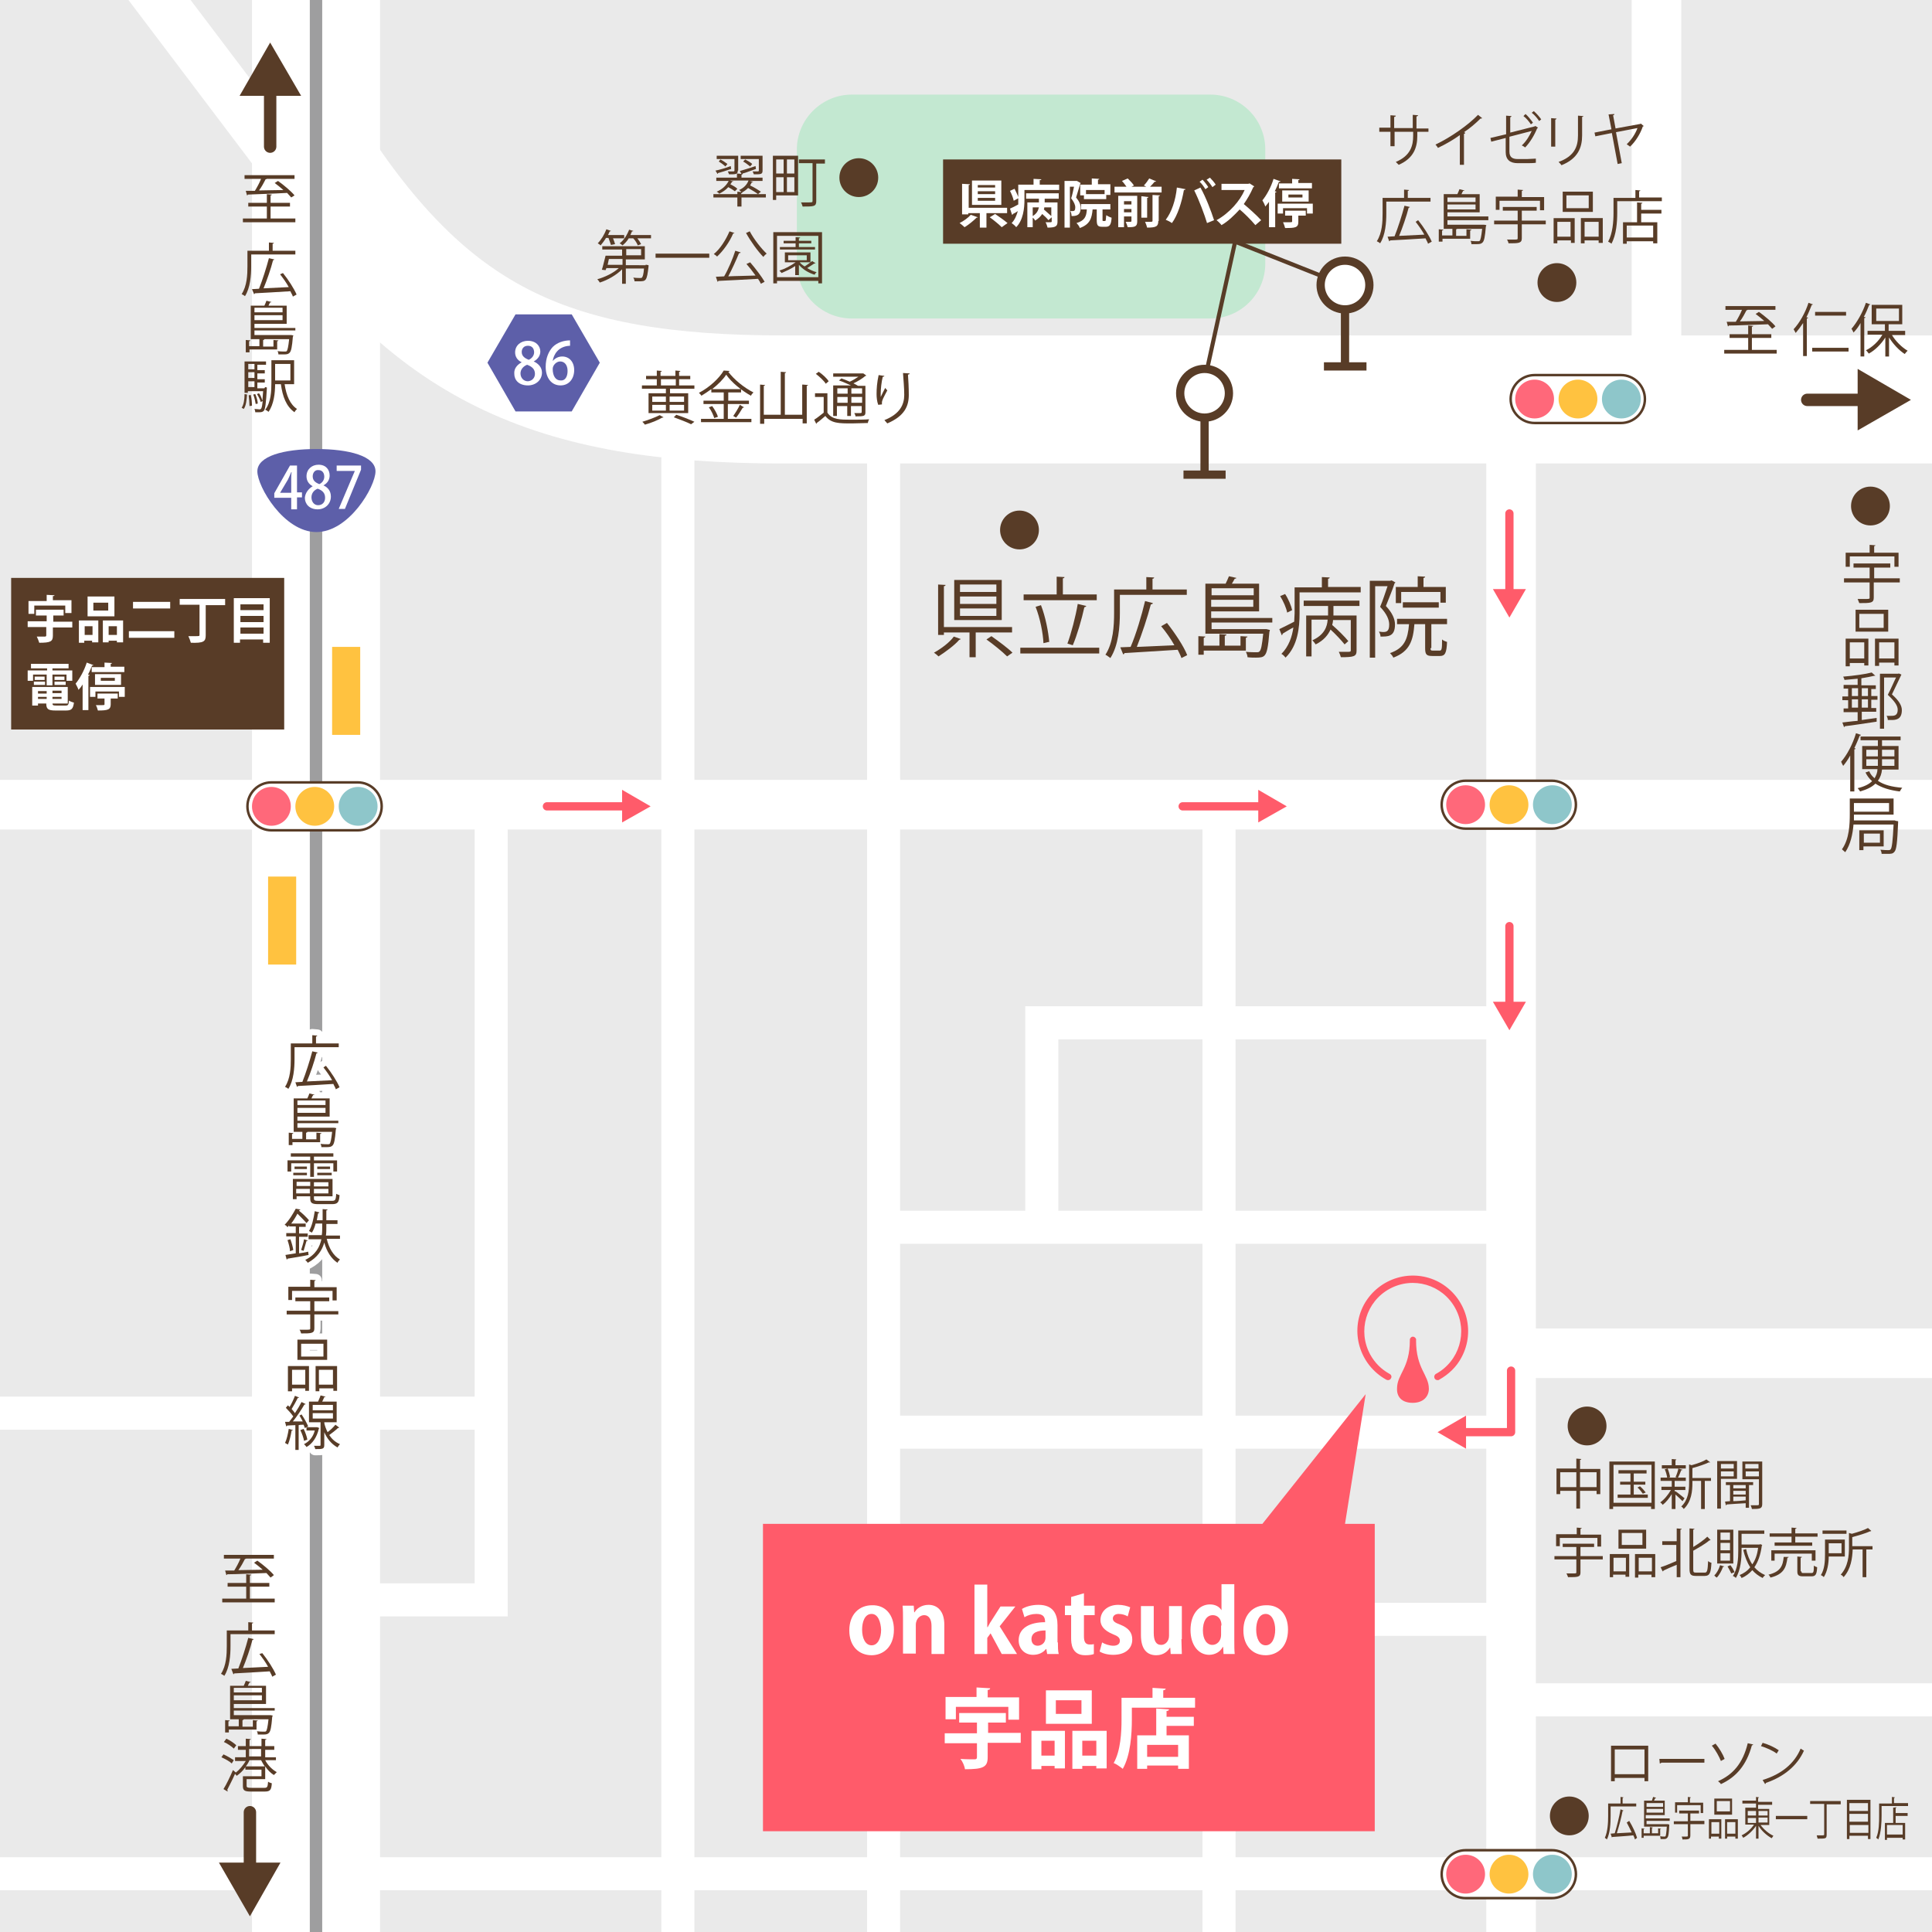 <?xml version="1.0" encoding="utf-8"?>
<!-- Generator: Adobe Illustrator 25.2.1, SVG Export Plug-In . SVG Version: 6.00 Build 0)  -->
<svg version="1.1" id="レイヤー_1" xmlns="http://www.w3.org/2000/svg" xmlns:xlink="http://www.w3.org/1999/xlink" x="0px"
	 y="0px" viewBox="0 0 467.7 467.7" style="enable-background:new 0 0 467.7 467.7;" xml:space="preserve">
<style type="text/css">
	.st0{clip-path:url(#SVGID_2_);}
	.st1{fill:#EAEAEA;}
	.st2{fill:none;stroke:#FFFFFF;stroke-width:31;stroke-miterlimit:10;}
	.st3{fill:none;stroke:#FFFFFF;stroke-width:12;stroke-miterlimit:10;}
	.st4{fill:none;stroke:#FFFFFF;stroke-width:8;stroke-miterlimit:10;}
	.st5{fill:none;stroke:#9E9E9F;stroke-width:3;stroke-miterlimit:10;}
	.st6{fill:#FF5B6A;}
	.st7{fill:#583C27;}
	.st8{enable-background:new    ;}
	.st9{fill:#C3E8D1;}
	.st10{fill:#FFFFFF;}
	.st11{fill:none;stroke:#FFFFFF;stroke-width:3;stroke-linecap:round;stroke-linejoin:round;}
	.st12{fill:#FFFFFF;stroke:#583C27;stroke-width:0.6;stroke-miterlimit:10;}
	.st13{fill:#FF687A;}
	.st14{fill:#FFC240;}
	.st15{fill:#8EC6CA;}
	.st16{fill:#5D5FA9;}
	.st17{fill:#FFFFFF;stroke:#583C27;stroke-width:2;stroke-miterlimit:10;}
	.st18{fill:none;stroke:#583C27;stroke-width:2;stroke-miterlimit:10;}
	.st19{fill:none;stroke:#FF5B6A;stroke-width:2;stroke-linecap:round;stroke-linejoin:round;}
	.st20{fill:none;stroke:#583C27;stroke-width:3;stroke-linecap:round;stroke-linejoin:round;}
	.st21{fill:none;stroke:#583C27;stroke-miterlimit:10;}
</style>
<g id="レイヤー_2_1_">
	<g id="レイヤー_1-2">
		<g>
			<defs>
				<rect id="SVGID_1_" width="467.7" height="467.7"/>
			</defs>
			<clipPath id="SVGID_2_">
				<use xlink:href="#SVGID_1_"  style="overflow:visible;"/>
			</clipPath>
			<g class="st0">
				<rect class="st1" width="467.7" height="467.7"/>
				<path class="st2" d="M76,40.3c28.3,42.9,57.4,56.4,113.4,56.4h402.9"/>
				<line class="st3" x1="73.7" y1="46.4" x2="-40.4" y2="-104.5"/>
				<line class="st3" x1="-27.7" y1="194.8" x2="490.1" y2="194.8"/>
				<line class="st4" x1="116.8" y1="342.1" x2="-4.7" y2="342.1"/>
				<line class="st4" x1="-7.2" y1="453.6" x2="481.2" y2="453.6"/>
				<line class="st2" x1="76.5" y1="-100.1" x2="76.5" y2="486.1"/>
				<line class="st5" x1="76.5" y1="-100.1" x2="76.5" y2="486.1"/>
				<line class="st3" x1="365.8" y1="106.2" x2="365.8" y2="489.1"/>
				<line class="st3" x1="401" y1="87" x2="401" y2="-96.3"/>
				<line class="st4" x1="213.9" y1="110" x2="213.9" y2="489.1"/>
				<line class="st4" x1="164.1" y1="110" x2="164.1" y2="486.1"/>
				<polyline class="st4" points="118.9,194.5 118.9,387.3 86,387.3 				"/>
				<line class="st4" x1="295.1" y1="193.7" x2="295.1" y2="486.1"/>
				<polyline class="st4" points="367.8,247.6 252.2,247.6 252.2,294 				"/>
				<line class="st4" x1="213.9" y1="297.1" x2="367.8" y2="297.1"/>
				<line class="st4" x1="213.9" y1="346.7" x2="367.8" y2="346.7"/>
				<line class="st4" x1="213.9" y1="392" x2="367.8" y2="392"/>
				<line class="st3" x1="370.1" y1="327.6" x2="502.6" y2="327.6"/>
				<path class="st6" d="M342,339.6c2.6,0,3.9-1.6,3.9-3.4c0-3.4-3.1-4.8-3.1-11.7c0.1-0.4-0.2-0.8-0.6-0.9
					c-0.4-0.1-0.8,0.2-0.9,0.6c0,0.1,0,0.2,0,0.2c0,6.9-3.1,8.2-3.1,11.7C338.1,338,339.2,339.6,342,339.6z"/>
				<path class="st6" d="M348,334.1c-0.5,0-0.8-0.4-0.8-0.8c0-0.3,0.2-0.6,0.4-0.7c5.7-3.1,7.8-10.2,4.7-15.9
					c-3.1-5.7-10.2-7.8-15.9-4.7s-7.8,10.2-4.7,15.9c1.1,2,2.7,3.6,4.7,4.7c0.4,0.2,0.6,0.7,0.3,1.1c0,0,0,0,0,0
					c-0.2,0.4-0.7,0.5-1.1,0.3c-6.5-3.6-8.9-11.7-5.4-18.2c3.6-6.5,11.7-8.9,18.2-5.4c6.5,3.6,8.9,11.7,5.4,18.2
					c-1.2,2.3-3.1,4.1-5.4,5.4C348.3,334.1,348.2,334.1,348,334.1z"/>
				<circle class="st7" cx="246.8" cy="128.3" r="4.7"/>
				<g class="st8">
					<path class="st7" d="M232.6,154.7c-0.1,0.1-0.3,0.2-0.4,0.2c-1.1,1.3-3.3,2.9-5,4c-0.3-0.3-0.8-0.7-1.1-0.9
						c1.8-1,3.8-2.5,4.8-3.9L232.6,154.7z M228.7,151.8H245v1.3h-8.8v6h-1.5v-6h-6.2v0.6h-1.4v-12.2l1.8,0.1c0,0.1-0.1,0.3-0.4,0.3
						V151.8z M242.5,140.4v9.7H231v-9.7H242.5z M241.2,143.3v-1.8h-8.8v1.8H241.2z M241.2,146.2v-1.8h-8.8v1.8H241.2z M241.2,149.1
						v-1.8h-8.8v1.8H241.2z M243.8,158.9c-1.1-1.1-3.3-2.9-5-4.1l1.2-0.8c1.7,1.2,4,2.9,5.1,4L243.8,158.9z"/>
					<path class="st7" d="M247,156.8h19.1v1.4H247V156.8z M265.5,143.9v1.4h-17.7v-1.4h8v-4.3l1.9,0.1c0,0.1-0.1,0.3-0.4,0.3v3.9
						H265.5z M252,146.5c1.1,2.8,1.8,6.5,2,8.9c-0.1,0-0.3,0-1.4,0.3c-0.1-2.4-0.8-6-1.9-8.8L252,146.5z M263,146.7
						c-0.1,0.1-0.3,0.3-0.5,0.3c-0.6,2.8-1.8,6.9-2.8,9.2l-1.3-0.4c0.9-2.4,2-6.6,2.5-9.6L263,146.7z"/>
					<path class="st7" d="M287.2,144h-16.1v4.4c0,3.2-0.3,7.8-2.3,10.9c-0.3-0.2-0.9-0.7-1.2-0.8c1.9-2.9,2.1-7.1,2.1-10.1v-5.7h7.8
						v-3l1.9,0.1c0,0.1-0.1,0.3-0.4,0.3v2.6h8.3V144z M282.5,150.8c1.9,2.4,4.1,5.7,4.9,7.8l-1.4,0.7c-0.2-0.6-0.5-1.2-0.9-2
						c-4.7,0.3-9.8,0.6-12.9,0.8c0,0.2-0.2,0.3-0.3,0.3l-0.7-1.7l2.5-0.1c1.3-3,2.7-7.7,3.5-11.1l1.9,0.5c0,0.1-0.2,0.3-0.5,0.3
						c-0.8,3.1-2.2,7.3-3.4,10.3l9.1-0.4c-0.9-1.6-2.1-3.3-3.2-4.6L282.5,150.8z"/>
					<path class="st7" d="M301.6,157.5h-10.2v1h-1.3v-4.5l1.7,0.1c0,0.1-0.1,0.2-0.4,0.3v1.9h3.8v-2.8l1.7,0.1
						c0,0.1-0.1,0.3-0.4,0.3v2.4h3.8V154l1.7,0.1c0,0.1-0.1,0.2-0.4,0.3V157.5z M308.1,150.7h-14.8v1.6h13l0.3,0l0.8,0.2
						c0,0.1,0,0.3-0.1,0.4c-0.3,3.8-0.6,5.2-1.2,5.8c-0.4,0.4-0.9,0.5-2.1,0.5c-0.5,0-1.3,0-2-0.1c0-0.4-0.2-0.9-0.4-1.3
						c1.1,0.1,2.2,0.1,2.5,0.1c0.4,0,0.6,0,0.8-0.2c0.4-0.4,0.6-1.5,0.9-4.3h-14v-12.1h4.9c0.3-0.6,0.6-1.3,0.8-1.8l1.8,0.4
						c0,0.1-0.2,0.2-0.4,0.2c-0.2,0.3-0.4,0.8-0.7,1.2h6.6v6.7h-11.6v1.6h14.8V150.7z M303.5,142.4h-10.2v1.7h10.2V142.4z
						 M293.2,146.9h10.2v-1.7h-10.2V146.9z"/>
					<path class="st7" d="M321.4,142.1h8v1.3h-14.8v5.1c0,3.3-0.4,7.8-3.4,10.7c-0.2-0.3-0.7-0.8-1-0.9c1.8-1.8,2.6-4.2,2.9-6.4
						c-1,0.5-1.9,1.1-2.6,1.5c0,0.2-0.1,0.3-0.2,0.4l-0.6-1.5c0.9-0.4,2.2-1.1,3.6-1.8c0-0.7,0.1-1.3,0.1-2v-6.3h6.6v-2.5l1.9,0.1
						c0,0.1-0.1,0.3-0.4,0.3V142.1z M311.1,143.8c0.8,1.2,1.5,2.9,1.7,3.9l-1.2,0.6c-0.2-1.1-0.9-2.7-1.7-4L311.1,143.8z
						 M315.6,146.7v-1.3h13.5v1.3h-6.3v2.3h5.6v8.5c0,1.4-0.6,1.6-3.8,1.6c-0.1-0.4-0.3-0.9-0.5-1.3c0.7,0,1.4,0,1.8,0
						c1,0,1.1,0,1.1-0.4v-7.3h-4.3c0,0.4-0.1,0.8-0.2,1.2c1.4,1.2,3.1,2.9,3.9,3.9l-0.9,0.8c-0.7-0.9-2.1-2.4-3.4-3.6
						c-0.6,1.3-1.6,2.6-3.6,3.6c-0.2-0.3-0.5-0.7-0.8-1c2.9-1.3,3.6-3.3,3.7-5h-3.9v8.9h-1.3V149h5.3v-2.3H315.6z"/>
					<path class="st7" d="M336.9,140.5l0.9,0.5c0,0.1-0.1,0.1-0.2,0.2c-0.5,1.6-1.4,3.7-2.1,5.5c1.6,1.7,2.2,3.2,2.2,4.5
						c0,3-1.8,2.9-3.5,2.9c0-0.4-0.2-0.9-0.4-1.2c0.3,0,0.6,0.1,0.9,0.1c0.8,0,1.6,0,1.6-1.8c0-1.2-0.6-2.6-2.2-4.3
						c0.7-1.6,1.3-3.6,1.8-5h-3v17.3h-1.3v-18.6h4.9L336.9,140.5z M346.3,156.9c0,0.5,0.1,0.6,0.6,0.6h1.6c0.5,0,0.6-0.3,0.6-2.7
						c0.3,0.3,0.9,0.5,1.2,0.6c-0.1,2.7-0.5,3.4-1.7,3.4h-1.9c-1.4,0-1.7-0.4-1.7-1.9v-5.8h-2.6c-0.3,3.9-1.1,6.6-5.1,8.1
						c-0.1-0.3-0.5-0.8-0.8-1.1c3.5-1.2,4.3-3.4,4.6-7h-2.9v-1.3h12.1v1.3h-3.8V156.9z M339.2,143.4v2.6h-1.3v-3.9h5.3v-2.6l1.8,0.1
						c0,0.1-0.1,0.3-0.4,0.3v2.2h5.4v3.8h-1.3v-2.6H339.2z M348.3,147.1h-8.7v-1.3h8.7V147.1z"/>
				</g>
				<circle class="st7" cx="452.8" cy="122.5" r="4.7"/>
				<g class="st8">
					<path class="st7" d="M459.9,140v1h-6.3v3.7c0,1.3-0.8,1.3-3.5,1.3c-0.1-0.3-0.3-0.7-0.4-1c0.6,0,1.1,0,1.6,0
						c1.2,0,1.3,0,1.3-0.3V141h-6.2v-1h6.2v-2.6h-3.9v-1h8.9v1h-3.9v2.6H459.9z M447.8,134.7v2.5h-1v-3.4h5.8v-1.9l1.4,0.1
						c0,0.1-0.1,0.2-0.3,0.2v1.6h5.9v3.4h-1v-2.5H447.8z"/>
					<path class="st7" d="M446.8,161.2v-6.6h5.5v6.5h-1v-0.6h-3.5v0.8H446.8z M451.3,155.5h-3.5v3.9h3.5V155.5z M457.1,147.6v5.3
						h-7.9v-5.3H457.1z M456,152v-3.4h-5.9v3.4H456z M453.9,154.6h5.7v6.5h-1v-0.7h-3.7v0.8h-1V154.6z M454.9,159.4h3.7v-3.9h-3.7
						V159.4z"/>
					<path class="st7" d="M453,166.6v1.9h1.5v0.9H453v2h1.2v0.9h-3.5v2c1.2-0.2,2.4-0.3,3.6-0.5l0,0.9c-2.8,0.4-5.8,0.9-7.7,1.1
						c0,0.1-0.1,0.2-0.2,0.2l-0.4-1.1c1-0.1,2.3-0.3,3.7-0.4v-2.1h-3.4v-0.9h1.1v-2H446v-0.9h1.4v-1.9h-1.1v-0.9h3.4v-1.5
						c-1,0.1-2.1,0.2-3.2,0.3c0-0.2-0.2-0.6-0.3-0.8c2.5-0.2,5.4-0.6,6.9-1l0.9,0.8c0,0-0.1,0-0.2,0c0,0-0.1,0-0.1,0
						c-0.8,0.2-1.9,0.4-3.1,0.6v1.7h3.5v0.9H453z M448.3,166.6v1.9h1.5v-1.9H448.3z M448.3,171.3h1.5v-2h-1.5V171.3z M452.2,166.6
						h-1.5v1.9h1.5V166.6z M452.2,171.3v-2h-1.5v2H452.2z M459.6,163l0.7,0.3c0,0.1-0.1,0.1-0.1,0.2c-0.6,1.3-1.4,2.9-2.2,4.6
						c1.7,1.5,2.4,2.7,2.4,3.8c0,2.4-1.6,2.4-2.6,2.4c-0.3,0-0.5,0-0.8,0c0-0.3-0.1-0.7-0.3-1c0.3,0,0.7,0,0.9,0
						c0.9,0,1.8,0,1.8-1.5c0-1-0.8-2.1-2.4-3.6c0.8-1.5,1.4-3,2-4.2h-2.9v12.4h-1v-13.3h4.5L459.6,163z"/>
					<path class="st7" d="M447.9,182.9c-0.5,0.9-1.1,1.8-1.7,2.5c-0.1-0.2-0.4-0.7-0.5-1c1.4-1.6,2.8-4.2,3.6-6.9l1.2,0.4
						c0,0.1-0.2,0.2-0.3,0.2c-0.4,1-0.8,2-1.3,3l0.3,0.1c0,0.1-0.1,0.2-0.3,0.2v10.2h-1V182.9z M459.6,186.3h-4
						c-0.1,1-0.4,1.9-1,2.7c1.4,1,3.4,1.5,5.9,1.7c-0.2,0.2-0.5,0.7-0.6,0.9c-2.4-0.3-4.4-0.9-5.9-1.9c-0.8,0.8-2,1.4-3.7,1.9
						c-0.1-0.2-0.4-0.6-0.6-0.8c1.7-0.4,2.8-1,3.5-1.7c-0.7-0.6-1.2-1.3-1.6-2.1l0.9-0.3c0.3,0.7,0.7,1.2,1.3,1.7
						c0.4-0.7,0.7-1.4,0.7-2.2h-3.7v-5.6h3.8v-1.4h-4.2v-0.9h9.7v0.9h-4.5v1.4h4V186.3z M451.8,181.5v1.6h2.8v-1.6H451.8z
						 M451.8,185.4h2.8c0-0.2,0-0.5,0-0.7v-0.9h-2.8V185.4z M458.6,185.4v-1.6h-3v0.9c0,0.2,0,0.5,0,0.7H458.6z M458.6,181.5h-3v1.6
						h3V181.5z"/>
					<path class="st7" d="M458.9,198.7l0.6,0.1c0,0.1,0,0.2,0,0.3c-0.2,4.9-0.4,6.6-0.9,7.1c-0.4,0.5-0.8,0.5-1.7,0.5
						c-0.4,0-0.9,0-1.4,0c0-0.3-0.1-0.7-0.3-1c0.9,0.1,1.7,0.1,1.9,0.1c0.3,0,0.4,0,0.6-0.2c0.3-0.4,0.5-1.9,0.7-6h-9.7
						c-0.2,2.3-0.7,4.8-2,6.7c-0.2-0.2-0.6-0.5-0.8-0.7c1.8-2.5,1.9-6.1,1.9-8.6v-3.7h10.6v3.9h-9.6c0,0.4,0,0.9,0,1.4h9.9
						L458.9,198.7z M457.3,194.4h-8.5v2.1h8.5V194.4z M456,204.9h-4.9v0.9h-1v-4.8h5.9V204.9z M455.1,201.8h-3.9v2.2h3.9V201.8z"/>
				</g>
				<circle class="st7" cx="384.2" cy="345.2" r="4.7"/>
				<g class="st8">
					<path class="st7" d="M382.5,355.6h4.9v6.1h-0.9v-0.8h-4v4.3h-0.9v-4.3h-3.9v0.8h-0.9v-6.2h4.8v-2.4l1.2,0.1
						c0,0.1-0.1,0.2-0.3,0.2V355.6z M377.7,360h3.9v-3.6h-3.9V360z M382.5,360h4v-3.6h-4V360z"/>
					<path class="st7" d="M389.7,353.8h10.9v11.5h-0.9v-0.6h-9.2v0.6h-0.9V353.8z M390.6,363.8h9.2v-9.2h-9.2V363.8z M395.5,361.8
						h3.4v0.8h-7.3v-0.8h3.1v-2.4h-2.5v-0.7h2.5v-2h-2.9v-0.8h6.8v0.8h-3.1v2h2.8v0.7h-2.8V361.8z M397.7,361.6
						c-0.3-0.4-0.8-1.1-1.3-1.5l0.6-0.3c0.5,0.4,1.1,1.1,1.4,1.5L397.7,361.6z"/>
					<path class="st7" d="M405.6,361c0.5,0.3,1.8,1.4,2.2,1.7l-0.5,0.7c-0.3-0.3-1.1-1.1-1.7-1.6v3.5h-0.9v-3.6
						c-0.6,1-1.4,2-2.2,2.6c-0.1-0.2-0.4-0.5-0.6-0.6c0.9-0.6,1.9-1.8,2.6-3h-2.3v-0.8h2.5v-1.4h-2.7v-0.8h1.6
						c-0.1-0.6-0.3-1.4-0.6-2l0.7-0.2c0.3,0.7,0.5,1.5,0.6,2.1l-0.5,0.1h2.2c-0.2-0.1-0.4-0.1-0.4-0.1c0.3-0.6,0.6-1.5,0.7-2.1
						l1,0.3c0,0.1-0.1,0.1-0.3,0.1c-0.2,0.5-0.5,1.3-0.8,1.8h1.9v0.8h-2.6c0,0-0.1,0-0.1,0v1.4h2.6v0.8h-2.6V361z M408.1,354.7v0.8
						h-5.8v-0.8h2.4v-1.5l1.1,0.1c0,0.1-0.1,0.2-0.2,0.2v1.2H408.1z M414.2,357.7v0.8h-1.5v6.8h-0.9v-6.8h-2.1v0.5
						c0,1.9-0.2,4.5-2.1,6.3c-0.1-0.2-0.4-0.5-0.6-0.6c1.7-1.6,1.9-3.9,1.9-5.7v-4.5l0.6,0.2c1.4-0.4,2.8-0.9,3.6-1.4l0.9,0.7
						c0,0-0.1,0.1-0.3,0c-1,0.5-2.6,1-4,1.4v2.4H414.2z"/>
					<path class="st7" d="M420.5,358h-3.9v7.2h-0.9v-11.5h4.8V358z M419.7,354.4h-3.1v1.1h3.1V354.4z M416.6,357.4h3.1v-1.2h-3.1
						V357.4z M424.4,359.5h-1v5.5h-0.8v-1.1c-1.7,0.1-3.5,0.2-4.6,0.3c0,0.1-0.1,0.2-0.2,0.2l-0.2-0.9l1.2-0.1v-3.9h-1v-0.7h6.6
						V359.5z M422.6,360.3v-0.8h-3v0.8H422.6z M422.6,361.8v-0.9h-3v0.9H422.6z M419.6,362.4v1c0.9,0,2-0.1,3-0.2v-0.9H419.6z
						 M426.6,353.8v10.3c0,1.1-0.5,1.2-2.5,1.2c0-0.2-0.2-0.6-0.3-0.9c0.4,0,0.9,0,1.2,0c0.7,0,0.8,0,0.8-0.3v-6h-4v-4.3H426.6z
						 M425.7,354.4h-3.2v1.1h3.2V354.4z M422.6,357.4h3.2v-1.2h-3.2V357.4z"/>
				</g>
				<g class="st8">
					<path class="st7" d="M388,376.7v0.8h-5.4v3.2c0,1.1-0.7,1.1-3,1.1c-0.1-0.2-0.2-0.6-0.4-0.9c0.5,0,1,0,1.3,0
						c1.1,0,1.1,0,1.1-0.3v-3.1h-5.3v-0.8h5.3v-2.2h-3.3v-0.8h7.6v0.8h-3.3v2.2H388z M377.6,372.2v2.1h-0.9v-2.9h5v-1.6l1.2,0.1
						c0,0.1-0.1,0.2-0.3,0.2v1.4h5v2.9h-0.9v-2.1H377.6z"/>
					<path class="st7" d="M389.7,381.9v-5.7h4.7v5.5h-0.9v-0.5h-3v0.6H389.7z M393.6,377.1h-3v3.3h3V377.1z M398.5,370.3v4.6h-6.7
						v-4.6H398.5z M397.6,374v-2.9h-5v2.9H397.6z M395.8,376.2h4.9v5.6h-0.9v-0.6h-3.2v0.7h-0.8V376.2z M396.7,380.4h3.2v-3.3h-3.2
						V380.4z"/>
					<path class="st7" d="M405.9,373.2V370l1.2,0.1c0,0.1-0.1,0.2-0.3,0.2v11.5h-0.9v-3c-1.2,0.5-2.4,1-3.2,1.4
						c0,0.1-0.1,0.2-0.2,0.2l-0.5-1c1-0.3,2.4-0.9,3.8-1.5V374h-3.4v-0.9H405.9z M409.9,379.9c0,0.7,0.1,0.8,0.7,0.8h2.1
						c0.6,0,0.7-0.6,0.8-2.8c0.2,0.2,0.6,0.4,0.8,0.4c-0.1,2.4-0.4,3.2-1.6,3.2h-2.2c-1.2,0-1.5-0.4-1.5-1.7V370l1.2,0.1
						c0,0.1-0.1,0.2-0.3,0.2v4.2c1.3-0.8,2.6-1.7,3.4-2.5l0.8,0.8c0,0-0.1,0.1-0.2,0.1c0,0-0.1,0-0.1,0c-0.9,0.8-2.5,1.7-3.9,2.5
						V379.9z"/>
					<path class="st7" d="M417.4,379.2c0,0.1-0.1,0.1-0.3,0.1c-0.3,0.9-0.9,2-1.5,2.6c-0.2-0.1-0.5-0.4-0.6-0.5
						c0.6-0.6,1.1-1.5,1.4-2.5L417.4,379.2z M419.6,370.3v8.2h-3.9v-8.2H419.6z M418.8,372.8V371h-2.3v1.8H418.8z M418.8,375.3v-1.8
						h-2.3v1.8H418.8z M418.8,377.8V376h-2.3v1.8H418.8z M419.1,380.9c-0.2-0.5-0.6-1.2-0.9-1.7l0.7-0.3c0.4,0.5,0.8,1.2,1,1.7
						L419.1,380.9z M426.1,373.8l0.5,0.2c0,0.1-0.1,0.1-0.1,0.2c-0.3,2.2-0.9,3.9-1.8,5.2c0.7,0.8,1.5,1.4,2.6,1.9
						c-0.2,0.2-0.5,0.5-0.6,0.7c-1-0.5-1.8-1.1-2.5-1.9c-0.7,0.8-1.6,1.5-2.6,1.9c-0.1-0.2-0.3-0.6-0.5-0.7c1-0.4,1.9-1,2.6-1.9
						c-0.8-1.2-1.3-2.6-1.7-4.2l0.7-0.2c0.3,1.4,0.8,2.7,1.5,3.7c0.7-1,1.2-2.3,1.4-4h-4v0.6c0,2-0.2,4.8-1.4,6.7
						c-0.1-0.2-0.5-0.4-0.7-0.5c1.2-1.8,1.3-4.3,1.3-6.2v-4.8h6.3v0.8h-5.5v2.6h4.4L426.1,373.8z"/>
					<path class="st7" d="M433,376.9c0,0.1-0.1,0.2-0.3,0.2c-0.3,2.4-0.9,4-4.1,4.8c-0.1-0.2-0.3-0.6-0.5-0.7
						c2.9-0.7,3.5-2.1,3.7-4.3L433,376.9z M433.7,373.4V372h-5.3v-0.8h5.3v-1.4l1.2,0.1c0,0.1-0.1,0.2-0.3,0.2v1.1h5.4v0.8h-5.4v1.4
						h4.1v0.8h-9.1v-0.8H433.7z M439.5,377.8h-0.9v-1.7h-9v1.7h-0.8v-2.5h10.7V377.8z M436.1,380.4c0,0.4,0.1,0.4,0.6,0.4h1.8
						c0.5,0,0.6-0.2,0.6-1.8c0.2,0.2,0.6,0.3,0.8,0.4c-0.1,1.8-0.4,2.2-1.4,2.2h-2c-1.1,0-1.4-0.3-1.4-1.2v-3.6l1.1,0.1
						c0,0.1-0.1,0.2-0.3,0.2V380.4z"/>
					<path class="st7" d="M446.6,376.8h-3.9c0,1.6-0.3,3.6-1.2,5c-0.1-0.2-0.5-0.4-0.7-0.5c0.9-1.4,1-3.4,1-5v-3.6h4.8V376.8z
						 M447,370.5v0.8h-5.8v-0.8H447z M445.8,373.6h-3.1v2.4h3.1V373.6z M453.3,374.3v0.8h-1.5v6.7h-0.9v-6.7h-2.4
						c-0.1,2.1-0.4,4.7-2.2,6.7c-0.1-0.2-0.4-0.5-0.7-0.6c1.8-2,2-4.6,2-6.6v-3.5l0.7,0.2c1.4-0.4,3-0.9,3.9-1.4l0.8,0.7
						c-0.1,0.1-0.1,0.1-0.3,0.1c-1.1,0.5-2.8,1-4.3,1.4v2.2H453.3z"/>
				</g>
				<circle class="st7" cx="379.9" cy="439.6" r="4.7"/>
				<g class="st8">
					<path class="st7" d="M399,422.6v8.6h-0.9v-0.8h-7.2v0.8H390v-8.6H399z M398.1,429.5v-6h-7.2v6H398.1z"/>
					<path class="st7" d="M401.7,425.8h10.9v0.9h-10.4c-0.1,0.1-0.2,0.2-0.4,0.2L401.7,425.8z"/>
					<path class="st7" d="M415.3,422.1c0.9,1.1,1.8,2.6,2.2,3.7l-0.9,0.5c-0.4-1-1.3-2.7-2.2-3.7L415.3,422.1z M424.4,422.3
						c0,0.1-0.1,0.2-0.3,0.2c-1.3,4.8-3.8,7.7-7.5,9.4c-0.1-0.2-0.4-0.5-0.7-0.7c3.6-1.6,6-4.3,7.2-9.2L424.4,422.3z"/>
					<path class="st7" d="M426.7,421.9c1.4,0.4,2.9,1.1,3.9,1.8l-0.5,0.8c-0.9-0.7-2.5-1.4-3.8-1.8L426.7,421.9z M426.7,430.9
						c4.6-1.4,7.7-4,9.2-7.6c0.3,0.2,0.6,0.4,0.8,0.5c-1.6,3.6-4.8,6.3-9.2,7.8c0,0.1-0.1,0.2-0.2,0.3L426.7,430.9z"/>
				</g>
				<g class="st8">
					<path class="st7" d="M396.2,437.3h-6.3v2.3c0,1.7-0.1,4.1-0.9,5.7c-0.1-0.1-0.3-0.3-0.5-0.4c0.7-1.5,0.8-3.7,0.8-5.3v-3h3V435
						l0.7,0.1c0,0.1-0.1,0.1-0.2,0.2v1.3h3.3V437.3z M394.4,440.8c0.8,1.3,1.6,3,1.9,4.1l-0.5,0.4c-0.1-0.3-0.2-0.6-0.4-1
						c-1.9,0.2-3.8,0.3-5.1,0.4c0,0.1-0.1,0.1-0.1,0.1l-0.3-0.9l1-0.1c0.5-1.6,1.1-4,1.4-5.8l0.7,0.3c0,0.1-0.1,0.1-0.2,0.1
						c-0.3,1.6-0.9,3.8-1.4,5.4l3.6-0.2c-0.4-0.8-0.8-1.7-1.2-2.4L394.4,440.8z"/>
					<path class="st7" d="M401.9,444.4h-4v0.5h-0.5v-2.3l0.7,0.1c0,0.1,0,0.1-0.2,0.1v1h1.5v-1.5l0.7,0.1c0,0.1-0.1,0.1-0.2,0.2v1.2
						h1.5v-1.2l0.7,0.1c0,0.1-0.1,0.1-0.2,0.1V444.4z M404.4,440.8h-5.8v0.8h5.1l0.1,0l0.3,0.1c0,0.1,0,0.1,0,0.2
						c-0.1,2-0.2,2.7-0.5,3c-0.2,0.2-0.3,0.3-0.8,0.3c-0.2,0-0.5,0-0.8,0c0-0.2-0.1-0.5-0.1-0.7c0.4,0.1,0.9,0.1,1,0.1
						c0.2,0,0.2,0,0.3-0.1c0.1-0.2,0.2-0.8,0.3-2.3H398v-6.3h1.9c0.1-0.3,0.2-0.7,0.3-0.9l0.7,0.2c0,0.1-0.1,0.1-0.2,0.1
						c-0.1,0.2-0.2,0.4-0.3,0.6h2.6v3.5h-4.6v0.8h5.8V440.8z M402.6,436.5h-4v0.9h4V436.5z M398.6,438.8h4v-0.9h-4V438.8z"/>
					<path class="st7" d="M412.6,440.9v0.7h-3.4v2.7c0,1-0.5,1-1.9,1c0-0.2-0.1-0.5-0.2-0.7c0.3,0,0.6,0,0.8,0c0.7,0,0.7,0,0.7-0.3
						v-2.7h-3.4v-0.7h3.4V439h-2.1v-0.7h4.8v0.7h-2.1v1.8H412.6z M406,437v1.8h-0.5v-2.5h3.1V435l0.7,0.1c0,0.1,0,0.1-0.2,0.2v1.1
						h3.2v2.5h-0.6V437H406z"/>
					<path class="st7" d="M413.7,445.2v-4.8h3v4.7h-0.6v-0.5h-1.9v0.5H413.7z M416.2,441.1h-1.9v2.8h1.9V441.1z M419.3,435.4v3.9
						h-4.3v-3.9H419.3z M418.8,438.5v-2.5h-3.2v2.5H418.8z M417.6,440.4h3.1v4.7h-0.6v-0.5h-2v0.5h-0.5V440.4z M418.1,443.9h2v-2.8
						h-2V443.9z"/>
					<path class="st7" d="M428.4,441.8h-2.2c0.8,1.1,2,2.1,3.1,2.6c-0.1,0.2-0.3,0.4-0.4,0.6c-1.1-0.6-2.4-1.7-3.2-3v3.1h-0.6v-3.1
						c-0.8,1.2-2,2.3-3.1,2.9c-0.1-0.2-0.3-0.5-0.4-0.6c1.1-0.5,2.3-1.5,3-2.6h-2.1v-4.1h2.6v-1h-3.3v-0.7h3.3V435l0.7,0.1
						c0,0.1,0,0.1-0.2,0.2v0.9h3.4v0.7h-3.4v1h2.7V441.8z M423.1,438.4v1.1h2v-1.1H423.1z M423.1,440.1v1.2h2v-1.2H423.1z
						 M427.9,438.4h-2.2v1.1h2.2V438.4z M427.9,441.2v-1.2h-2.2v1.2H427.9z"/>
					<path class="st7" d="M429.9,439.6h7.6v0.8h-7.6V439.6z"/>
					<path class="st7" d="M445.6,436v0.8h-3.4v7.3c0,0.6-0.1,0.8-0.4,0.9c-0.3,0.1-0.9,0.1-1.8,0.1c0-0.2-0.2-0.6-0.2-0.8
						c0.4,0,0.8,0,1.1,0c0.7,0,0.7,0,0.7-0.3v-7.3h-3.4V436H445.6z"/>
					<path class="st7" d="M447.2,435.7h5.6v9.5h-0.6v-0.8h-4.5v0.8h-0.6V435.7z M452.2,436.5h-4.5v1.9h4.5V436.5z M452.2,439.1h-4.5
						v1.9h4.5V439.1z M447.8,443.7h4.5v-1.9h-4.5V443.7z"/>
					<path class="st7" d="M458.6,436.5h3.3v0.7h-6.4v2.2c0,1.7-0.1,4.2-0.8,5.9c-0.1-0.1-0.3-0.3-0.5-0.4c0.7-1.6,0.7-3.8,0.7-5.4
						v-2.9h3.1V435l0.7,0.1c0,0.1,0,0.1-0.2,0.2V436.5z M459.1,437.5c0,0.1,0,0.1-0.2,0.2v1.2h2.9v0.7h-2.9v1.7h2.3v4h-0.6v-0.4
						h-3.8v0.5h-0.5v-4.1h2v-3.7L459.1,437.5z M460.6,444.1v-2.3h-3.8v2.3H460.6z"/>
				</g>
				<circle class="st7" cx="376.9" cy="68.4" r="4.7"/>
				<g class="st8">
					<path class="st7" d="M346,31.9h-2.9v1c0,2.7-0.8,5.4-4.5,7c-0.2-0.2-0.5-0.5-0.7-0.7c3.6-1.5,4.2-4,4.2-6.3v-1h-4.5v3.5h-1
						v-3.5h-2.7v-1h2.7v-3l1.3,0.1c0,0.1-0.1,0.3-0.4,0.3v2.7h4.5v-3.2l1.3,0.1c0,0.1-0.1,0.2-0.4,0.3v2.9h2.9V31.9z"/>
					<path class="st7" d="M358.8,28.6c-0.1,0.1-0.1,0.1-0.3,0.1c0,0-0.1,0-0.1,0c-1.1,1.1-2.6,2.4-4,3.3c0.1,0,0.3,0.1,0.3,0.2
						c0,0.1-0.2,0.2-0.3,0.2v7.5h-1v-7.2c-1.5,1.1-3.4,2.2-5.3,3.1c-0.1-0.2-0.4-0.6-0.6-0.8c3.8-1.8,8-4.8,10.3-7.2L358.8,28.6z"/>
					<path class="st7" d="M372.3,30.9c0,0.1-0.1,0.1-0.2,0.2c-0.6,1.5-1.7,3.4-2.9,4.6c-0.2-0.2-0.6-0.4-0.8-0.5
						c1.1-1,1.9-2.4,2.4-3.5l-5.4,1.4v3.6c0,1.4,0.8,1.8,2,1.8h2.3c0.6,0,1.5-0.1,2.1-0.1c0,0.3,0,0.7,0,1c-0.6,0.1-1.5,0.1-2.1,0.1
						h-2.3c-1.8,0-2.9-0.8-2.9-2.7v-3.4l-3.5,0.9l-0.2-0.9l3.8-0.9V28l1.3,0.1c0,0.2-0.2,0.2-0.3,0.3v3.7l5.9-1.5l0.2-0.1
						L372.3,30.9z M369.3,27.6c0.6,0.5,1.3,1.4,1.8,2.1l-0.5,0.4c-0.4-0.6-1.1-1.5-1.8-2L369.3,27.6z M371.3,26.9
						c0.7,0.6,1.4,1.4,1.8,2l-0.5,0.4c-0.4-0.6-1.1-1.5-1.8-2L371.3,26.9z"/>
					<path class="st7" d="M375.5,35.4v-6.8l1.3,0.1c0,0.1-0.1,0.2-0.3,0.3v6.5H375.5z M383.3,28.1c0,0.1-0.1,0.2-0.3,0.2v4.5
						c0,2.9-1,5.6-5,7.2c-0.1-0.2-0.5-0.6-0.7-0.8c3.9-1.4,4.7-3.8,4.7-6.4V28L383.3,28.1z"/>
					<path class="st7" d="M397.9,30.5c0,0.1-0.1,0.1-0.2,0.1c-0.6,1.8-1.8,3.7-3.1,4.9c-0.2-0.2-0.6-0.4-0.8-0.6
						c1.1-1,2.1-2.5,2.6-3.9l-5.2,1l1.4,7.5l-1,0.2l-1.4-7.5l-4,0.8l-0.2-0.9l4.1-0.8l-0.7-3.6l1.4-0.1c0,0.2-0.1,0.3-0.3,0.3
						l0.6,3.2l6-1.1l0.1-0.1L397.9,30.5z"/>
				</g>
				<g class="st8">
					<path class="st7" d="M346.3,48.8h-10.7v2.9c0,2.1-0.2,5.2-1.5,7.2c-0.2-0.2-0.6-0.4-0.8-0.5c1.3-2,1.4-4.7,1.4-6.7v-3.8h5.2v-2
						l1.2,0.1c0,0.1-0.1,0.2-0.3,0.2v1.7h5.5V48.8z M343.3,53.3c1.3,1.6,2.7,3.8,3.3,5.2l-0.9,0.5c-0.1-0.4-0.4-0.8-0.6-1.3
						c-3.2,0.2-6.5,0.4-8.6,0.5c0,0.1-0.1,0.2-0.2,0.2l-0.4-1.1l1.7-0.1c0.8-2,1.8-5.1,2.4-7.4l1.3,0.3c0,0.1-0.2,0.2-0.3,0.2
						c-0.5,2-1.5,4.9-2.3,6.8l6.1-0.3c-0.6-1.1-1.4-2.2-2.1-3.1L343.3,53.3z"/>
					<path class="st7" d="M356,57.8h-6.8v0.7h-0.9v-3l1.1,0.1c0,0.1-0.1,0.2-0.3,0.2v1.2h2.5v-1.8l1.2,0.1c0,0.1-0.1,0.2-0.3,0.2
						v1.6h2.5v-1.6l1.2,0.1c0,0.1-0.1,0.2-0.3,0.2V57.8z M360.3,53.3h-9.9v1.1h8.7l0.2,0l0.5,0.1c0,0.1,0,0.2-0.1,0.3
						c-0.2,2.5-0.4,3.5-0.8,3.9c-0.3,0.3-0.6,0.4-1.4,0.4c-0.4,0-0.8,0-1.3,0c0-0.3-0.1-0.6-0.2-0.8c0.7,0.1,1.4,0.1,1.7,0.1
						c0.3,0,0.4,0,0.5-0.1c0.2-0.2,0.4-1,0.6-2.9h-9.3V47h3.3c0.2-0.4,0.4-0.9,0.5-1.2l1.2,0.3c0,0.1-0.1,0.1-0.3,0.1
						c-0.1,0.2-0.3,0.5-0.4,0.8h4.4v4.4h-7.8v1h9.9V53.3z M357.2,47.8h-6.8v1.1h6.8V47.8z M350.4,50.7h6.8v-1.2h-6.8V50.7z"/>
					<path class="st7" d="M374.2,53.4v0.9h-5.8v3.4c0,1.2-0.8,1.2-3.2,1.2c-0.1-0.3-0.2-0.7-0.4-0.9c0.5,0,1,0,1.4,0
						c1.1,0,1.2,0,1.2-0.3v-3.4h-5.7v-0.9h5.7V51h-3.6v-0.9h8.2V51h-3.6v2.4H374.2z M363,48.5v2.3h-0.9v-3.2h5.3v-1.7l1.3,0.1
						c0,0.1-0.1,0.2-0.3,0.2v1.5h5.4v3.2h-1v-2.3H363z"/>
					<path class="st7" d="M376.1,58.9v-6.1h5.1v6h-0.9v-0.6H377v0.7H376.1z M380.2,53.7H377v3.6h3.2V53.7z M385.6,46.4v4.9h-7.3
						v-4.9H385.6z M384.6,50.4v-3.1h-5.4v3.1H384.6z M382.7,52.8h5.3v6H387v-0.6h-3.4v0.7h-0.9V52.8z M383.6,57.3h3.4v-3.6h-3.4
						V57.3z"/>
					<path class="st7" d="M396.8,47.8h5.5v0.9h-10.8v2.8c0,2.2-0.2,5.3-1.4,7.5c-0.2-0.2-0.6-0.4-0.8-0.5c1.1-2,1.3-4.9,1.3-6.9
						v-3.7h5.3v-1.9l1.2,0.1c0,0.1-0.1,0.2-0.3,0.2V47.8z M397.6,49.1c0,0.1-0.1,0.2-0.3,0.2v1.5h4.9v0.9h-4.9v2.1h3.9v5.1h-1v-0.5
						h-6.4v0.6h-0.9v-5.2h3.4V49L397.6,49.1z M400.2,57.5v-2.9h-6.4v2.9H400.2z"/>
				</g>
				<path class="st9" d="M206.2,22.9H293c7.3,0,13.3,5.9,13.3,13.3v27.6c0,7.3-5.9,13.3-13.3,13.3h-86.8c-7.3,0-13.3-5.9-13.3-13.3
					V36.2C192.9,28.9,198.9,22.9,206.2,22.9z"/>
				<circle class="st7" cx="207.9" cy="43" r="4.7"/>
				<g class="st8">
					<path class="st7" d="M185.4,47v0.8h-5.9V50h-1v-2.2h-5.8V47h5.8v-0.6l1,0.1c-0.2-0.2-0.4-0.4-0.6-0.5c1-0.4,1.9-1.2,2.3-2.3
						h-4.5l0.8,0.2c0,0.1-0.1,0.1-0.3,0.1c-0.1,0.2-0.2,0.4-0.4,0.6c0.6,0.3,1.3,0.7,1.7,1.1l-0.6,0.6c-0.4-0.3-1-0.7-1.6-1
						c-0.6,0.7-1.4,1.2-2.2,1.6c-0.1-0.2-0.4-0.4-0.6-0.5c1.2-0.5,2.3-1.4,2.9-2.6h-3v-0.8h5v-1l1.1,0.1l-0.4-0.7
						c1-0.3,2.4-0.7,3.8-1.2l0.1,0.7c-1.2,0.4-2.4,0.9-3.2,1.1c0,0.1-0.1,0.2-0.1,0.2l0,0c0,0-0.1,0.1-0.2,0.1v0.7h5.1v0.8h-3.1
						l0.8,0.2c0,0.1-0.1,0.1-0.3,0.1c-0.1,0.3-0.3,0.5-0.4,0.8c0.9,0.4,2,1.1,2.6,1.5l-0.7,0.6c-0.5-0.4-1.5-1-2.4-1.5
						c-0.4,0.4-0.9,0.8-1.5,1.1h0.1c0,0.1-0.1,0.2-0.3,0.2V47H185.4z M173.2,41.3c1-0.2,2.4-0.6,3.7-1.1l0.1,0.7
						c-1.2,0.4-2.4,0.8-3.2,1c0,0.1,0,0.2-0.1,0.2L173.2,41.3z M178.6,41.3c0,0.9-0.4,0.9-2.1,0.9c-0.1-0.2-0.2-0.5-0.3-0.7
						c0.3,0,0.6,0,0.9,0c0.6,0,0.7,0,0.7-0.2v-2.8h-4.3v-0.8h5.2V41.3z M174.4,38.6c0.6,0.3,1.3,0.8,1.7,1.1l-0.5,0.6
						c-0.4-0.4-1.1-0.9-1.6-1.2L174.4,38.6z M184.6,41.3c0,0.9-0.4,0.9-2.1,0.9c-0.1-0.2-0.2-0.5-0.3-0.7c0.4,0,0.7,0,0.9,0
						c0.5,0,0.6,0,0.6-0.2v-2.8h-4.4v-0.8h5.3V41.3z M180.4,38.6c0.6,0.3,1.4,0.8,1.7,1.1l-0.5,0.6c-0.4-0.3-1.1-0.9-1.7-1.2
						L180.4,38.6z"/>
					<path class="st7" d="M193.2,37.7v9.6h-5.3v1.1h-0.8V37.7H193.2z M189.7,38.6h-1.8V42h1.8V38.6z M187.9,42.9v3.6h1.8v-3.6H187.9
						z M192.3,42v-3.4h-1.8V42H192.3z M190.5,46.5h1.8v-3.6h-1.8V46.5z M199.7,38.7v0.9h-2.1v9.1c0,1.3-0.6,1.3-3.3,1.3
						c-0.1-0.3-0.2-0.7-0.4-1c0.5,0,1.1,0,1.5,0c1.3,0,1.3,0,1.3-0.4v-9.1h-3.3v-0.9H199.7z"/>
				</g>
				<g class="st8">
					<path class="st7" d="M147.9,59.3c-0.1-0.4-0.4-1.1-0.6-1.7h-0.6c-0.4,0.7-0.9,1.3-1.3,1.8c-0.2-0.2-0.5-0.4-0.7-0.5
						c0.8-0.8,1.6-2.1,2.1-3.4l1.1,0.4c0,0.1-0.2,0.1-0.3,0.1c-0.1,0.3-0.3,0.6-0.4,0.9h3.9v0.8h-2.7c0.2,0.5,0.4,1,0.5,1.4
						L147.9,59.3z M156.3,64.1l0.2,0l0.5,0.1c0,0.1,0,0.2,0,0.3c-0.4,3.5-0.6,3.6-2.3,3.6c-0.3,0-0.7,0-1.1,0c0-0.3-0.1-0.6-0.3-0.9
						c0.7,0.1,1.4,0.1,1.6,0.1c0.3,0,0.4,0,0.5-0.1c0.2-0.2,0.4-0.8,0.5-2.2h-4.4v3.7h-0.9v-3.5c-1.4,1.4-3.5,2.6-5.4,3.2
						c-0.1-0.2-0.4-0.6-0.6-0.8c1.8-0.5,3.9-1.5,5.2-2.7h-3l-0.2,0.5l-0.9-0.1c0.3-0.9,0.6-2.3,0.9-3.4h4v-1.5h-4.8v-0.8h10.3v3.2
						h-4.6v1.4H156.3z M150.7,62.7h-3.3c-0.1,0.5-0.2,1-0.3,1.4h3.6V62.7z M153.3,55.9c0,0.1-0.1,0.1-0.3,0.1
						c-0.1,0.3-0.3,0.6-0.4,0.9h5v0.8h-3.3c0.4,0.5,0.7,1,0.9,1.4l-0.8,0.3c-0.2-0.5-0.6-1.2-1.1-1.7h-1.1c-0.4,0.7-1,1.3-1.5,1.7
						c-0.2-0.2-0.5-0.4-0.7-0.5c1-0.7,1.8-2,2.3-3.3L153.3,55.9z M151.6,60.3v1.5h3.6v-1.5H151.6z"/>
					<path class="st7" d="M158.7,61.4h13v1h-13V61.4z"/>
					<path class="st7" d="M177.8,56.4c0,0.1-0.2,0.1-0.3,0.1c-0.9,2.1-2.4,4.2-3.9,5.6c-0.2-0.2-0.6-0.5-0.8-0.6
						c1.5-1.2,2.9-3.4,3.8-5.5L177.8,56.4z M179.3,61.1c0,0.1-0.2,0.2-0.4,0.2c-0.7,1.7-1.7,3.9-2.6,5.6c2-0.1,4.3-0.1,6.6-0.2
						c-0.7-1-1.5-2-2.2-2.8l0.9-0.4c1.3,1.5,2.8,3.5,3.5,4.7l-0.9,0.5c-0.2-0.4-0.4-0.8-0.7-1.2c-3.5,0.2-7.3,0.4-9.6,0.5
						c0,0.1-0.1,0.2-0.2,0.2l-0.4-1.2l2-0.1c1-1.7,2.1-4.3,2.7-6.2L179.3,61.1z M181.5,56c1,1.9,2.8,4.2,4.1,5.4
						c-0.3,0.2-0.6,0.5-0.8,0.8c-1.3-1.3-3.1-3.8-4.2-5.8L181.5,56z"/>
					<path class="st7" d="M187.2,56.2H199v12.4h-0.9V68h-10v0.6h-0.9V56.2z M188.1,67.1h10v-10h-10V67.1z M193.6,63.5
						c0.3,0.4,0.7,0.7,1.2,1c0.6-0.4,1.3-0.9,1.8-1.3l0.8,0.5c0,0.1-0.1,0.1-0.3,0.1c-0.4,0.3-1.1,0.7-1.7,1.1
						c0.7,0.4,1.5,0.8,2.3,1c-0.2,0.1-0.4,0.4-0.5,0.6c-1.4-0.4-2.9-1.3-3.8-2.4v2.5h-0.9v-2.2c-1,0.7-2.2,1.2-3.3,1.7
						c-0.1-0.2-0.4-0.4-0.5-0.6c1.3-0.4,2.8-1.2,3.9-2H190v-2.4h6.2v2.4H193.6z M197.3,59.8v0.6h-8.5v-0.6h3.8v-0.9h-2.9v-0.6h2.9
						v-0.9l1.1,0.1c0,0.1-0.1,0.2-0.3,0.2v0.6h3v0.6h-3v0.9H197.3z M190.8,61.8V63h4.5v-1.2H190.8z"/>
				</g>
				<g class="st8">
					<path class="st7" d="M164.5,93.3h3.6v0.8h-5.9v1.1h4.4v4.8H157v-4.8h4.2v-1.1h-5.8v-0.8h3.6v-1.5h-2.6V91h2.6v-1.3l1.2,0.1
						c0,0.1-0.1,0.2-0.3,0.2v1h3.6v-1.3l1.2,0.1c0,0.1-0.1,0.2-0.3,0.2v1h2.7v0.8h-2.7V93.3z M160.6,101c0,0.1-0.1,0.1-0.3,0.1
						c-1,0.6-2.7,1.3-4.2,1.7c-0.1-0.2-0.4-0.5-0.6-0.7c1.4-0.4,3.2-1.1,4.2-1.6L160.6,101z M157.9,96v1.3h3.3V96H157.9z M157.9,98
						v1.4h3.3V98H157.9z M160,91.8v1.5h3.6v-1.5H160z M165.6,96h-3.5v1.3h3.5V96z M165.6,99.4V98h-3.5v1.4H165.6z M167.3,102.7
						c-1-0.5-2.6-1.1-4.2-1.7c0.4-0.3,0.5-0.5,0.6-0.6c1.6,0.5,3.3,1.2,4.4,1.7L167.3,102.7z"/>
					<path class="st7" d="M176.2,97.8v3.6h5.7v0.8h-12.2v-0.8h5.5v-3.6h-4.9V97h4.9v-2h-3v-0.8c-0.8,0.6-1.6,1.1-2.4,1.6
						c-0.1-0.2-0.4-0.5-0.6-0.7c2.5-1.3,4.9-3.5,6-5.4l1.4,0.1c0,0.1-0.1,0.2-0.3,0.2c1.4,1.9,3.9,3.9,6.1,5
						c-0.2,0.2-0.5,0.5-0.6,0.8c-2.2-1.2-4.7-3.2-6-5.1c-0.7,1.1-2,2.4-3.4,3.5h7V95h-3.1v2h5v0.8H176.2z M172.9,101.2
						c-0.2-0.7-0.7-1.8-1.3-2.6l0.8-0.3c0.6,0.8,1.2,1.9,1.4,2.6L172.9,101.2z M180.1,98.6c0,0.1-0.2,0.1-0.3,0.1
						c-0.4,0.7-1.1,1.8-1.6,2.4l-0.7-0.4c0.5-0.7,1.2-1.8,1.6-2.7L180.1,98.6z"/>
					<path class="st7" d="M194.4,93.1l1.2,0.1c0,0.1-0.1,0.2-0.3,0.2v9.1h-1v-1.1h-9.3v1.2h-1v-9.5l1.2,0.1c0,0.1-0.1,0.2-0.3,0.2v7
						h4.1V90l1.3,0.1c0,0.1-0.1,0.2-0.3,0.2v10.1h4.2V93.1z"/>
					<path class="st7" d="M200.3,95.3v4.6c1.1,1.7,3.1,1.7,5.7,1.7c1.5,0,3.3,0,4.4-0.1c-0.1,0.2-0.3,0.6-0.3,0.9
						c-1,0-2.5,0.1-3.9,0.1c-3.1,0-5,0-6.4-1.8c-0.7,0.6-1.5,1.3-2.1,1.7c0,0.1,0,0.2-0.1,0.2l-0.5-1c0.7-0.4,1.5-1.1,2.3-1.7v-3.8
						h-2.1v-0.9H200.3z M198.2,90c0.9,0.6,2,1.6,2.4,2.3l-0.7,0.6c-0.4-0.7-1.5-1.7-2.4-2.4L198.2,90z M206,93.3
						c-0.9-0.4-2-0.9-2.9-1.2l0.6-0.5c0.6,0.2,1.3,0.5,2,0.8c0.7-0.3,1.5-0.8,2.1-1.2h-6.1v-0.8h7.1l0.2,0l0.7,0.5
						c0,0.1-0.1,0.1-0.2,0.1c-0.7,0.6-1.8,1.3-2.9,1.8c0.4,0.2,0.8,0.4,1.1,0.6h1.8v6.4c0,0.9-0.3,1-2.4,1c0-0.3-0.2-0.6-0.3-0.8
						c0.4,0,0.8,0,1.1,0c0.6,0,0.7,0,0.7-0.3v-1.4h-2.6v2.4h-0.9v-2.4h-2.5v2.4h-0.9v-7.4H206z M205.2,94h-2.5v1.3h2.5V94z
						 M202.7,97.5h2.5v-1.4h-2.5V97.5z M208.7,95.4V94h-2.6v1.3H208.7z M206.1,97.5h2.6v-1.4h-2.6V97.5z"/>
					<path class="st7" d="M212.6,98c-0.3-0.8-0.4-1.8-0.4-2.6c0-1.3,0.1-2.8,0.5-4.6l1.4,0.2c-0.1,0.2-0.2,0.2-0.4,0.2
						c-0.3,1.2-0.5,2.9-0.5,4.1c0,0.3,0,0.6,0,0.8c0.3-0.7,0.8-1.6,1.1-2.2c0.1,0.2,0.4,0.5,0.5,0.6c-1,1.9-1.3,2.4-1.3,3
						c0,0.1,0,0.2,0,0.4L212.6,98z M220.2,90.4c0,0.2-0.1,0.2-0.4,0.3c0.1,1.2,0.2,3.2,0.2,4.9c0,2.7-1,5.1-5.2,6.9
						c-0.2-0.2-0.5-0.6-0.7-0.8c3.8-1.5,4.8-3.8,4.8-6.1c0-1.7-0.2-3.8-0.3-5.3L220.2,90.4z"/>
				</g>
				<rect x="2.7" y="139.9" class="st7" width="66.1" height="36.7"/>
				<g class="st8">
					<path class="st10" d="M17.5,150.5v1.4h-4.7v2c0,1.4-0.6,1.7-3.3,1.7c-0.1-0.4-0.4-1.1-0.6-1.5c0.8,0,1.7,0,2,0
						c0.2,0,0.3-0.1,0.3-0.3v-2H6.7v-1.4h4.6V149H8.7v-1.4h6.7v1.4h-2.5v1.5H17.5z M8.3,146.8v1.8H6.9v-3.1h4.4V144l1.9,0.1
						c0,0.1-0.1,0.2-0.4,0.2v1h4.5v3.1h-1.5v-1.8H8.3z"/>
					<path class="st10" d="M19.1,155.6v-5.4h4.7v5.3h-1.5v-0.4h-1.9v0.5H19.1z M22.4,151.6h-1.9v2.1h1.9V151.6z M27.7,144.4v4.8
						h-6.5v-4.8H27.7z M26.2,147.8v-1.9h-3.6v1.9H26.2z M24.9,150.2h4.9v5.3h-1.5v-0.4h-2v0.4h-1.4V150.2z M26.3,153.7h2v-2.1h-2
						V153.7z"/>
					<path class="st10" d="M31.2,152.8h11v1.6h-11V152.8z M32.2,145.7h9v1.6h-9V145.7z"/>
					<path class="st10" d="M54.5,145v1.5h-4.7v7.3c0,1.5-0.5,1.9-3.6,1.8c-0.1-0.4-0.4-1.2-0.6-1.6c0.6,0,1.2,0,1.7,0
						c0.9,0,1,0,1-0.3v-7.3h-4.8V145H54.5z"/>
					<path class="st10" d="M56.7,144.8h8.6v10.8h-1.6v-0.8h-5.6v0.8h-1.5V144.8z M63.8,146.3h-5.6v1.4h5.6V146.3z M63.8,149.1h-5.6
						v1.5h5.6V149.1z M58.2,153.4h5.6v-1.5h-5.6V153.4z"/>
				</g>
				<g class="st8">
					<path class="st10" d="M8,163.3v1.5H6.7v-2.5h4.7v-0.5H7.5v-1.1h9.1v1.1h-3.9v0.5h4.8v2.5h-1.4v-1.5h-3.4v2.6h-1.4v-2.6H8z
						 M12.7,170.2c0,0.5,0.1,0.6,0.9,0.6h2.3c0.6,0,0.7-0.2,0.8-1.2c0.3,0.2,0.8,0.4,1.2,0.5c-0.2,1.5-0.6,1.9-1.9,1.9h-2.6
						c-1.8,0-2.2-0.4-2.2-1.7H9.2v0.5H7.8v-4.5h8.6v4H12.7z M8.2,165.8V165h2.7v0.8H8.2z M8.4,163.8h2.4v0.8H8.4V163.8z M11.2,167.3
						H9.2v0.6h2.1V167.3z M9.2,169.2h2.1v-0.5H9.2V169.2z M14.9,167.8v-0.6h-2.2v0.6H14.9z M12.7,169.2h2.2v-0.5h-2.2V169.2z
						 M13.2,163.8h2.4v0.8h-2.4V163.8z M13.2,165.8V165h2.7v0.8H13.2z"/>
					<path class="st10" d="M20,165.7c-0.3,0.5-0.6,0.9-1,1.3c-0.1-0.4-0.5-1.1-0.7-1.5c1-1.2,2.1-3.2,2.7-5.1l1.6,0.6
						c0,0.1-0.2,0.2-0.3,0.1c-0.3,0.7-0.6,1.5-1,2.2l0.4,0.1c0,0.1-0.1,0.2-0.3,0.2v8.3H20V165.7z M21.9,166.3h8.3v2.4h-1.4v-1.3
						h-5.7v1.3h-1.3V166.3z M22.2,161.5h3.1v-1.1l1.8,0.1c0,0.1-0.1,0.2-0.3,0.2v0.7h3.3v1.3h-7.9V161.5z M29.3,165.8H23v-2.6h6.3
						V165.8z M23.6,169.1v-1.2h4.9v1.2h-1.7v1.4c0,1.3-0.7,1.5-3.1,1.5c-0.1-0.4-0.3-1-0.5-1.3c0.5,0,1,0,1.3,0c0.7,0,0.8,0,0.8-0.2
						v-1.4H23.6z M24.4,164.1v0.7h3.4v-0.7H24.4z"/>
				</g>
				<g class="st8">
					<path class="st11" d="M82,253.5H71.3v2.9c0,2.1-0.2,5.2-1.5,7.2c-0.2-0.2-0.6-0.4-0.8-0.5c1.3-2,1.4-4.7,1.4-6.7v-3.8h5.2v-2
						l1.2,0.1c0,0.1-0.1,0.2-0.3,0.2v1.7H82V253.5z M78.9,258c1.3,1.6,2.7,3.8,3.3,5.2l-0.9,0.5c-0.1-0.4-0.4-0.8-0.6-1.3
						c-3.2,0.2-6.5,0.4-8.6,0.5c0,0.1-0.1,0.2-0.2,0.2l-0.4-1.1l1.7-0.1c0.8-2,1.8-5.1,2.4-7.4l1.3,0.3c0,0.1-0.2,0.2-0.3,0.2
						c-0.5,2-1.5,4.9-2.3,6.8l6.1-0.3c-0.6-1.1-1.4-2.2-2.1-3.1L78.9,258z"/>
					<path class="st11" d="M77.6,276.5h-6.8v0.7h-0.9v-3l1.1,0.1c0,0.1-0.1,0.2-0.3,0.2v1.2h2.5v-1.8l1.2,0.1c0,0.1-0.1,0.2-0.3,0.2
						v1.6h2.5v-1.6l1.2,0.1c0,0.1-0.1,0.2-0.3,0.2V276.5z M81.9,271.9H72v1.1h8.7l0.2,0l0.5,0.1c0,0.1,0,0.2-0.1,0.3
						c-0.2,2.5-0.4,3.5-0.8,3.9c-0.3,0.3-0.6,0.4-1.4,0.4c-0.4,0-0.8,0-1.3,0c0-0.3-0.1-0.6-0.2-0.8c0.7,0.1,1.4,0.1,1.7,0.1
						c0.3,0,0.4,0,0.5-0.1c0.2-0.2,0.4-1,0.6-2.9h-9.3v-8.1h3.3c0.2-0.4,0.4-0.9,0.5-1.2l1.2,0.3c0,0.1-0.1,0.1-0.3,0.1
						c-0.1,0.2-0.3,0.5-0.4,0.8h4.4v4.4H72v1h9.9V271.9z M78.8,266.4H72v1.1h6.8V266.4z M72,269.4h6.8v-1.2H72V269.4z"/>
					<path class="st11" d="M75.1,284.9v-3.3h-4.6v2h-0.9v-2.7h5.5v-0.9h-4.7v-0.8h10.3v0.8H76v0.9h5.6v2.7h-0.9v-2H76v3.3H75.1z
						 M76,290.1c0,0.5,0.2,0.6,1.1,0.6h3.3c0.8,0,0.9-0.3,1-1.7c0.2,0.1,0.6,0.3,0.8,0.3c-0.1,1.7-0.4,2.2-1.8,2.2H77
						c-1.5,0-1.9-0.3-1.9-1.4v-0.5h-3.3v0.7h-0.9v-4.9h9.6v4.2H76V290.1z M71,284.5v-0.6h3.3v0.6H71z M71.3,282.4h3v0.6h-3V282.4z
						 M75.1,286.1h-3.3v1h3.3V286.1z M71.7,288.9h3.3v-1.1h-3.3V288.9z M79.5,287.2v-1H76v1H79.5z M76,288.9h3.5v-1.1H76V288.9z
						 M76.8,282.4h3.1v0.6h-3.1V282.4z M76.8,284.5v-0.6h3.5v0.6H76.8z"/>
					<path class="st11" d="M72.4,303.4c0.7-0.1,1.5-0.2,2.2-0.4l0.1,0.8c-1.9,0.4-3.9,0.7-5.1,0.9c0,0.1-0.1,0.2-0.2,0.2l-0.3-1.1
						l2.5-0.4v-4.1h-2.3v-0.8h2.3v-1.6H70v-0.3c-0.1,0.2-0.3,0.3-0.4,0.5c-0.1-0.2-0.4-0.5-0.7-0.6c1.2-1.2,2.1-2.8,2.7-3.9l1.1,0.2
						c0,0.1-0.1,0.2-0.3,0.2l0,0.1c0.9,0.7,1.9,1.7,2.4,2.3l-0.6,0.7c-0.5-0.6-1.4-1.5-2.2-2.3c-0.4,0.8-0.9,1.6-1.5,2.4H74v0.8
						h-1.6v1.6h2.1v0.8h-2.1V303.4z M70.2,302.9c0-0.7-0.3-1.8-0.6-2.7l0.7-0.2c0.3,0.8,0.6,1.9,0.7,2.6L70.2,302.9z M74.5,300.3
						c0,0.1-0.1,0.1-0.3,0.1c-0.2,0.7-0.5,1.7-0.7,2.4l-0.6-0.2c0.2-0.7,0.6-1.8,0.7-2.6L74.5,300.3z M82.1,299.9h-3
						c0.5,2.2,1.6,4.1,3.2,5c-0.2,0.2-0.5,0.5-0.6,0.8c-1.5-1-2.6-2.7-3.2-4.9c-0.5,1.8-1.6,3.6-4,4.9c-0.1-0.2-0.4-0.5-0.6-0.7
						c2.6-1.3,3.5-3.2,3.9-5h-3.1V299h3.2c0.1-0.7,0.1-1.3,0.1-1.9v-0.9h-1.6c-0.2,0.8-0.5,1.6-0.9,2.2c-0.2-0.1-0.5-0.3-0.7-0.4
						c0.7-1.1,1.1-2.9,1.4-4.8l1.1,0.3c0,0.1-0.1,0.2-0.3,0.2c-0.1,0.6-0.2,1.1-0.3,1.7h1.4v-2.7l1.2,0.1c0,0.1-0.1,0.2-0.3,0.2v2.4
						h2.7v0.9h-2.7v0.9c0,0.6,0,1.3-0.1,1.9h3.4V299.9z"/>
				</g>
				<g class="st8">
					<path class="st11" d="M81.9,317.3v0.9h-5.8v3.4c0,1.2-0.8,1.2-3.2,1.2c-0.1-0.3-0.2-0.7-0.4-0.9c0.5,0,1,0,1.4,0
						c1.1,0,1.2,0,1.2-0.3v-3.4h-5.7v-0.9h5.7V315h-3.6v-0.9h8.2v0.9h-3.6v2.4H81.9z M70.7,312.4v2.3h-0.9v-3.2h5.3v-1.7l1.3,0.1
						c0,0.1-0.1,0.2-0.3,0.2v1.5h5.4v3.2h-1v-2.3H70.7z"/>
					<path class="st11" d="M69.7,336.8v-6.1h5.1v6h-0.9v-0.6h-3.2v0.7H69.7z M73.9,331.6h-3.2v3.6h3.2V331.6z M79.2,324.3v4.9H72
						v-4.9H79.2z M78.3,328.4v-3.1h-5.4v3.1H78.3z M76.3,330.7h5.3v6h-0.9v-0.6h-3.4v0.7h-0.9V330.7z M77.2,335.2h3.4v-3.6h-3.4
						V335.2z"/>
					<path class="st11" d="M73,342.4c0.6,0.9,1.3,2.1,1.6,2.9l-0.8,0.4c-0.1-0.3-0.2-0.5-0.3-0.8c-0.4,0-0.8,0-1.2,0.1v6h-0.8v-6
						c-0.8,0-1.5,0.1-2,0.1c0,0.1-0.1,0.2-0.2,0.2l-0.3-1.1h1c0.3-0.4,0.6-0.8,1-1.3c-0.4-0.6-1.2-1.5-1.8-2.1l0.5-0.6
						c0.1,0.1,0.3,0.3,0.4,0.4c0.5-0.8,1-1.9,1.3-2.7l1,0.4c0,0.1-0.1,0.1-0.3,0.1c-0.4,0.8-1,1.9-1.5,2.7c0.3,0.3,0.6,0.7,0.8,1
						c0.6-0.9,1.2-1.9,1.6-2.7l1,0.5c0,0.1-0.2,0.1-0.3,0.1c-0.7,1.2-1.8,2.9-2.8,4.1l2.4,0c-0.3-0.5-0.5-1-0.8-1.4L73,342.4z
						 M70.9,346.2c0,0.1-0.1,0.1-0.3,0.1c-0.2,1.2-0.5,2.5-0.9,3.4c-0.2-0.1-0.5-0.3-0.7-0.4c0.4-0.8,0.7-2.1,0.9-3.4L70.9,346.2z
						 M73.5,345.9c0.4,0.8,0.8,1.9,0.9,2.6c-0.2,0.1-0.3,0.1-0.8,0.3c-0.1-0.7-0.5-1.8-0.9-2.6L73.5,345.9z M76.8,345.5l0.5,0.2
						c0,0.1-0.1,0.1-0.1,0.1c-0.5,2.2-1.6,3.7-3,4.5c-0.1-0.2-0.4-0.5-0.6-0.7c1.2-0.6,2.2-1.7,2.6-3.3h-2v-0.8h2.4L76.8,345.5z
						 M78.5,344.3c0,0.6,0.5,1.8,0.8,2.4c0.7-0.5,1.4-1.2,1.9-1.8c0.7,0.5,0.8,0.6,0.9,0.7c0,0.1-0.2,0.1-0.3,0.1
						c-0.5,0.5-1.4,1.2-2.1,1.7c0.6,0.9,1.4,1.7,2.6,2.2c-0.2,0.2-0.4,0.5-0.6,0.8c-1.6-0.9-2.6-2.3-3.2-3.7v3.1c0,1-0.4,1-2.2,1
						c0-0.3-0.2-0.6-0.3-0.8c0.7,0,1.2,0,1.4,0c0.2,0,0.2-0.1,0.2-0.2v-5.5h-2.8v-5h2.2c0.2-0.5,0.5-1.1,0.6-1.5l1.2,0.3
						c0,0.1-0.1,0.1-0.3,0.1c-0.1,0.3-0.3,0.7-0.5,1.1h3.5v5H78.5z M75.7,340.1v1.3h4.9v-1.3H75.7z M75.7,342.1v1.3h4.9v-1.3H75.7z"
						/>
				</g>
				<g class="st8">
					<path class="st7" d="M82,253.5H71.3v2.9c0,2.1-0.2,5.2-1.5,7.2c-0.2-0.2-0.6-0.4-0.8-0.5c1.3-2,1.4-4.7,1.4-6.7v-3.8h5.2v-2
						l1.2,0.1c0,0.1-0.1,0.2-0.3,0.2v1.7H82V253.5z M78.9,258c1.3,1.6,2.7,3.8,3.3,5.2l-0.9,0.5c-0.1-0.4-0.4-0.8-0.6-1.3
						c-3.2,0.2-6.5,0.4-8.6,0.5c0,0.1-0.1,0.2-0.2,0.2l-0.4-1.1l1.7-0.1c0.8-2,1.8-5.1,2.4-7.4l1.3,0.3c0,0.1-0.2,0.2-0.3,0.2
						c-0.5,2-1.5,4.9-2.3,6.8l6.1-0.3c-0.6-1.1-1.4-2.2-2.1-3.1L78.9,258z"/>
					<path class="st7" d="M77.6,276.5h-6.8v0.7h-0.9v-3l1.1,0.1c0,0.1-0.1,0.2-0.3,0.2v1.2h2.5v-1.8l1.2,0.1c0,0.1-0.1,0.2-0.3,0.2
						v1.6h2.5v-1.6l1.2,0.1c0,0.1-0.1,0.2-0.3,0.2V276.5z M81.9,271.9H72v1.1h8.7l0.2,0l0.5,0.1c0,0.1,0,0.2-0.1,0.3
						c-0.2,2.5-0.4,3.5-0.8,3.9c-0.3,0.3-0.6,0.4-1.4,0.4c-0.4,0-0.8,0-1.3,0c0-0.3-0.1-0.6-0.2-0.8c0.7,0.1,1.4,0.1,1.7,0.1
						c0.3,0,0.4,0,0.5-0.1c0.2-0.2,0.4-1,0.6-2.9h-9.3v-8.1h3.3c0.2-0.4,0.4-0.9,0.5-1.2l1.2,0.3c0,0.1-0.1,0.1-0.3,0.1
						c-0.1,0.2-0.3,0.5-0.4,0.8h4.4v4.4H72v1h9.9V271.9z M78.8,266.4H72v1.1h6.8V266.4z M72,269.4h6.8v-1.2H72V269.4z"/>
					<path class="st7" d="M75.1,284.9v-3.3h-4.6v2h-0.9v-2.7h5.5v-0.9h-4.7v-0.8h10.3v0.8H76v0.9h5.6v2.7h-0.9v-2H76v3.3H75.1z
						 M76,290.1c0,0.5,0.2,0.6,1.1,0.6h3.3c0.8,0,0.9-0.3,1-1.7c0.2,0.1,0.6,0.3,0.8,0.3c-0.1,1.7-0.4,2.2-1.8,2.2H77
						c-1.5,0-1.9-0.3-1.9-1.4v-0.5h-3.3v0.7h-0.9v-4.9h9.6v4.2H76V290.1z M71,284.5v-0.6h3.3v0.6H71z M71.3,282.4h3v0.6h-3V282.4z
						 M75.1,286.1h-3.3v1h3.3V286.1z M71.7,288.9h3.3v-1.1h-3.3V288.9z M79.5,287.2v-1H76v1H79.5z M76,288.9h3.5v-1.1H76V288.9z
						 M76.8,282.4h3.1v0.6h-3.1V282.4z M76.8,284.5v-0.6h3.5v0.6H76.8z"/>
					<path class="st7" d="M72.4,303.4c0.7-0.1,1.5-0.2,2.2-0.4l0.1,0.8c-1.9,0.4-3.9,0.7-5.1,0.9c0,0.1-0.1,0.2-0.2,0.2l-0.3-1.1
						l2.5-0.4v-4.1h-2.3v-0.8h2.3v-1.6H70v-0.3c-0.1,0.2-0.3,0.3-0.4,0.5c-0.1-0.2-0.4-0.5-0.7-0.6c1.2-1.2,2.1-2.8,2.7-3.9l1.1,0.2
						c0,0.1-0.1,0.2-0.3,0.2l0,0.1c0.9,0.7,1.9,1.7,2.4,2.3l-0.6,0.7c-0.5-0.6-1.4-1.5-2.2-2.3c-0.4,0.8-0.9,1.6-1.5,2.4H74v0.8
						h-1.6v1.6h2.1v0.8h-2.1V303.4z M70.2,302.9c0-0.7-0.3-1.8-0.6-2.7l0.7-0.2c0.3,0.8,0.6,1.9,0.7,2.6L70.2,302.9z M74.5,300.3
						c0,0.1-0.1,0.1-0.3,0.1c-0.2,0.7-0.5,1.7-0.7,2.4l-0.6-0.2c0.2-0.7,0.6-1.8,0.7-2.6L74.5,300.3z M82.1,299.9h-3
						c0.5,2.2,1.6,4.1,3.2,5c-0.2,0.2-0.5,0.5-0.6,0.8c-1.5-1-2.6-2.7-3.2-4.9c-0.5,1.8-1.6,3.6-4,4.9c-0.1-0.2-0.4-0.5-0.6-0.7
						c2.6-1.3,3.5-3.2,3.9-5h-3.1V299h3.2c0.1-0.7,0.1-1.3,0.1-1.9v-0.9h-1.6c-0.2,0.8-0.5,1.6-0.9,2.2c-0.2-0.1-0.5-0.3-0.7-0.4
						c0.7-1.1,1.1-2.9,1.4-4.8l1.1,0.3c0,0.1-0.1,0.2-0.3,0.2c-0.1,0.6-0.2,1.1-0.3,1.7h1.4v-2.7l1.2,0.1c0,0.1-0.1,0.2-0.3,0.2v2.4
						h2.7v0.9h-2.7v0.9c0,0.6,0,1.3-0.1,1.9h3.4V299.9z"/>
				</g>
				<g class="st8">
					<path class="st7" d="M81.9,317.3v0.9h-5.8v3.4c0,1.2-0.8,1.2-3.2,1.2c-0.1-0.3-0.2-0.7-0.4-0.9c0.5,0,1,0,1.4,0
						c1.1,0,1.2,0,1.2-0.3v-3.4h-5.7v-0.9h5.7V315h-3.6v-0.9h8.2v0.9h-3.6v2.4H81.9z M70.7,312.4v2.3h-0.9v-3.2h5.3v-1.7l1.3,0.1
						c0,0.1-0.1,0.2-0.3,0.2v1.5h5.4v3.2h-1v-2.3H70.7z"/>
					<path class="st7" d="M69.7,336.8v-6.1h5.1v6h-0.9v-0.6h-3.2v0.7H69.7z M73.9,331.6h-3.2v3.6h3.2V331.6z M79.2,324.3v4.9H72
						v-4.9H79.2z M78.3,328.4v-3.1h-5.4v3.1H78.3z M76.3,330.7h5.3v6h-0.9v-0.6h-3.4v0.7h-0.9V330.7z M77.2,335.2h3.4v-3.6h-3.4
						V335.2z"/>
					<path class="st7" d="M73,342.4c0.6,0.9,1.3,2.1,1.6,2.9l-0.8,0.4c-0.1-0.3-0.2-0.5-0.3-0.8c-0.4,0-0.8,0-1.2,0.1v6h-0.8v-6
						c-0.8,0-1.5,0.1-2,0.1c0,0.1-0.1,0.2-0.2,0.2l-0.3-1.1h1c0.3-0.4,0.6-0.8,1-1.3c-0.4-0.6-1.2-1.5-1.8-2.1l0.5-0.6
						c0.1,0.1,0.3,0.3,0.4,0.4c0.5-0.8,1-1.9,1.3-2.7l1,0.4c0,0.1-0.1,0.1-0.3,0.1c-0.4,0.8-1,1.9-1.5,2.7c0.3,0.3,0.6,0.7,0.8,1
						c0.6-0.9,1.2-1.9,1.6-2.7l1,0.5c0,0.1-0.2,0.1-0.3,0.1c-0.7,1.2-1.8,2.9-2.8,4.1l2.4,0c-0.3-0.5-0.5-1-0.8-1.4L73,342.4z
						 M70.9,346.2c0,0.1-0.1,0.1-0.3,0.1c-0.2,1.2-0.5,2.5-0.9,3.4c-0.2-0.1-0.5-0.3-0.7-0.4c0.4-0.8,0.7-2.1,0.9-3.4L70.9,346.2z
						 M73.5,345.9c0.4,0.8,0.8,1.9,0.9,2.6c-0.2,0.1-0.3,0.1-0.8,0.3c-0.1-0.7-0.5-1.8-0.9-2.6L73.5,345.9z M76.8,345.5l0.5,0.2
						c0,0.1-0.1,0.1-0.1,0.1c-0.5,2.2-1.6,3.7-3,4.5c-0.1-0.2-0.4-0.5-0.6-0.7c1.2-0.6,2.2-1.7,2.6-3.3h-2v-0.8h2.4L76.8,345.5z
						 M78.5,344.3c0,0.6,0.5,1.8,0.8,2.4c0.7-0.5,1.4-1.2,1.9-1.8c0.7,0.5,0.8,0.6,0.9,0.7c0,0.1-0.2,0.1-0.3,0.1
						c-0.5,0.5-1.4,1.2-2.1,1.7c0.6,0.9,1.4,1.7,2.6,2.2c-0.2,0.2-0.4,0.5-0.6,0.8c-1.6-0.9-2.6-2.3-3.2-3.7v3.1c0,1-0.4,1-2.2,1
						c0-0.3-0.2-0.6-0.3-0.8c0.7,0,1.2,0,1.4,0c0.2,0,0.2-0.1,0.2-0.2v-5.5h-2.8v-5h2.2c0.2-0.5,0.5-1.1,0.6-1.5l1.2,0.3
						c0,0.1-0.1,0.1-0.3,0.1c-0.1,0.3-0.3,0.7-0.5,1.1h3.5v5H78.5z M75.7,340.1v1.3h4.9v-1.3H75.7z M75.7,342.1v1.3h4.9v-1.3H75.7z"
						/>
				</g>
				<g class="st8">
					<path class="st7" d="M60.6,387h5.9v0.9H53.8V387h5.8v-2.9h-4.5v-0.9h4.5v-2.1l1.2,0.1c0,0.1-0.1,0.2-0.3,0.2v1.8h4.7v0.9h-4.7
						V387z M65.5,381.9c-0.3-0.3-0.6-0.7-1-1.1c-3.5,0.1-7.2,0.3-9.5,0.3c0,0.1-0.1,0.2-0.2,0.2l-0.3-1.1c0.6,0,1.4,0,2.2,0
						c0.5-0.8,1.1-1.9,1.5-2.9h-4v-0.9h12.1v0.9h-6.7c-0.1,0.1-0.2,0.1-0.3,0.1c-0.4,0.8-1,1.9-1.6,2.7c1.8,0,3.9-0.1,5.9-0.1
						c-0.7-0.6-1.4-1.2-2.1-1.7l0.8-0.5c1.4,1,3.2,2.5,4,3.5L65.5,381.9z"/>
				</g>
				<g class="st8">
					<path class="st7" d="M66.6,395.6H55.8v2.9c0,2.1-0.2,5.2-1.5,7.2c-0.2-0.2-0.6-0.4-0.8-0.5c1.3-2,1.4-4.7,1.4-6.7v-3.8h5.2v-2
						l1.2,0.1c0,0.1-0.1,0.2-0.3,0.2v1.7h5.5V395.6z M63.5,400.2c1.3,1.6,2.7,3.8,3.3,5.2l-0.9,0.5c-0.1-0.4-0.4-0.8-0.6-1.3
						c-3.2,0.2-6.5,0.4-8.6,0.5c0,0.1-0.1,0.2-0.2,0.2L56,404l1.7-0.1c0.8-2,1.8-5.1,2.4-7.4l1.3,0.3c0,0.1-0.2,0.2-0.3,0.2
						c-0.5,2-1.5,4.9-2.3,6.8l6.1-0.3c-0.6-1.1-1.4-2.2-2.1-3.1L63.5,400.2z"/>
					<path class="st7" d="M62.2,418.7h-6.8v0.7h-0.9v-3l1.1,0.1c0,0.1-0.1,0.2-0.3,0.2v1.2h2.5v-1.8l1.2,0.1c0,0.1-0.1,0.2-0.3,0.2
						v1.6h2.5v-1.6l1.2,0.1c0,0.1-0.1,0.2-0.3,0.2V418.7z M66.5,414.1h-9.9v1.1h8.7l0.2,0l0.5,0.1c0,0.1,0,0.2-0.1,0.3
						c-0.2,2.5-0.4,3.5-0.8,3.9c-0.3,0.3-0.6,0.4-1.4,0.4c-0.4,0-0.8,0-1.3,0c0-0.3-0.1-0.6-0.2-0.8c0.7,0.1,1.4,0.1,1.7,0.1
						c0.3,0,0.4,0,0.5-0.1c0.2-0.2,0.4-1,0.6-2.9h-9.3v-8.1h3.3c0.2-0.4,0.4-0.9,0.5-1.2l1.2,0.3c0,0.1-0.1,0.1-0.3,0.1
						c-0.1,0.2-0.3,0.5-0.4,0.8h4.4v4.4h-7.8v1h9.9V414.1z M63.4,408.6h-6.8v1.1h6.8V408.6z M56.6,411.6h6.8v-1.2h-6.8V411.6z"/>
					<path class="st7" d="M54.1,424.7c0.9,0.4,1.9,1,2.5,1.4l-0.5,0.8c-0.5-0.5-1.6-1.1-2.5-1.5L54.1,424.7z M66.8,426.1h-2.6
						c0.6,1.2,1.7,2.3,2.8,2.9c-0.2,0.2-0.5,0.5-0.7,0.7c-0.8-0.5-1.5-1.2-2.1-2.1v3.1h-4.5v1.6c0,0.4,0.2,0.5,1.1,0.5H64
						c0.7,0,0.8-0.2,0.9-1.5c0.2,0.2,0.6,0.3,0.9,0.4c-0.1,1.6-0.4,2-1.7,2h-3.3c-1.5,0-2-0.2-2-1.3V430h4.5v-1.6h-3.9v-0.6
						c-0.6,0.9-1.4,1.6-2.1,2.1c-0.1-0.2-0.3-0.3-0.4-0.5c-0.6,1.4-1.4,2.9-1.9,3.9c0.1,0.1,0.1,0.1,0.1,0.2c0,0.1,0,0.1,0,0.2
						l-1-0.6c0.7-1.1,1.6-3,2.3-4.6l0.7,0.6c0.9-0.7,1.8-1.8,2.4-2.8h-2.6v-0.9h2.6v-1.8h-1.9v-0.9h1.9v-1.8l1.2,0.1
						c0,0.1-0.1,0.2-0.3,0.2v1.5h2.9v-1.8l1.2,0.1c0,0.1-0.1,0.2-0.3,0.2v1.5h2.2v0.9h-2.2v1.8h2.6V426.1z M54.8,420.9
						c0.9,0.4,1.9,1.1,2.4,1.6l-0.6,0.8c-0.5-0.5-1.5-1.2-2.4-1.6L54.8,420.9z M60.4,426.1c-0.2,0.5-0.5,1-0.9,1.5h4.6
						c-0.4-0.5-0.6-1-0.9-1.5H60.4z M60.3,423.4v1.8h2.9v-1.8H60.3z"/>
				</g>
				<path class="st12" d="M354.8,189c-3.2,0-5.8,2.6-5.8,5.8c0,3.2,2.6,5.8,5.8,5.8h20.9c3.2,0,5.8-2.6,5.8-5.8
					c0-3.2-2.6-5.8-5.8-5.8H354.8z"/>
				<circle class="st13" cx="354.8" cy="194.8" r="4.7"/>
				<circle class="st14" cx="365.3" cy="194.8" r="4.7"/>
				<circle class="st15" cx="375.8" cy="194.8" r="4.7"/>
				<path class="st12" d="M354.8,447.9c-3.2,0-5.8,2.6-5.8,5.8s2.6,5.8,5.8,5.8c0,0,0,0,0,0h20.9c3.2,0,5.8-2.6,5.8-5.8
					s-2.6-5.8-5.8-5.8c0,0,0,0,0,0H354.8z"/>
				<circle class="st13" cx="354.8" cy="453.7" r="4.7"/>
				<circle class="st14" cx="365.3" cy="453.7" r="4.7"/>
				<circle class="st15" cx="375.8" cy="453.7" r="4.7"/>
				<path class="st12" d="M371.5,90.8c-3.2,0-5.8,2.6-5.8,5.8s2.6,5.8,5.8,5.8h20.9c3.2,0,5.8-2.6,5.8-5.8s-2.6-5.8-5.8-5.8H371.5z"
					/>
				<circle class="st13" cx="371.5" cy="96.6" r="4.7"/>
				<circle class="st14" cx="382" cy="96.6" r="4.7"/>
				<circle class="st15" cx="392.5" cy="96.6" r="4.7"/>
				<path class="st12" d="M65.7,189.4c-3.2,0-5.8,2.6-5.8,5.8c0,3.2,2.6,5.8,5.8,5.8h20.9c3.2,0,5.8-2.6,5.8-5.8
					c0-3.2-2.6-5.8-5.8-5.8H65.7z"/>
				<circle class="st13" cx="65.7" cy="195.2" r="4.7"/>
				<circle class="st14" cx="76.2" cy="195.2" r="4.7"/>
				<circle class="st15" cx="86.7" cy="195.2" r="4.7"/>
				<polygon class="st16" points="138.4,76.1 124.8,76.1 118,87.8 124.8,99.6 138.4,99.6 145.2,87.8 				"/>
				<g class="st8">
					<path class="st10" d="M126.3,87.7c-1.1-0.5-1.6-1.4-1.6-2.4c0-1.7,1.4-2.8,3.1-2.8c2,0,3,1.3,3,2.6c0,0.9-0.5,1.8-1.6,2.4v0
						c1.1,0.5,2,1.4,2,2.7c0,1.8-1.5,3.1-3.4,3.1c-2.2,0-3.3-1.3-3.3-2.8C124.4,89.2,125.2,88.3,126.3,87.7L126.3,87.7z M129.5,90.5
						c0-1.2-0.8-1.8-1.9-2.2c-1,0.4-1.6,1.2-1.6,2.1c0,1,0.7,1.9,1.8,1.9C128.9,92.2,129.5,91.4,129.5,90.5z M126.3,85.2
						c0,1,0.7,1.5,1.7,1.9c0.7-0.3,1.3-1,1.3-1.8c0-0.8-0.4-1.6-1.5-1.6C126.8,83.7,126.3,84.4,126.3,85.2z"/>
					<path class="st10" d="M133.8,87.4c0.5-0.6,1.3-1.1,2.3-1.1c1.7,0,2.9,1.3,2.9,3.3c0,2-1.2,3.7-3.3,3.7c-2.2,0-3.6-1.8-3.6-4.5
						c0-2.1,0.7-3.7,1.7-4.8c1.1-1.1,2.7-1.6,4.2-1.6l0,1.3C135.1,83.8,134,85.9,133.8,87.4L133.8,87.4z M137.4,89.8
						c0-1.4-0.7-2.3-1.8-2.3c-0.9,0-1.8,0.9-1.8,1.8c0,1.7,0.7,2.8,1.9,2.8C136.8,92.2,137.4,91.2,137.4,89.8z"/>
				</g>
				<rect x="80.4" y="156.6" class="st14" width="6.8" height="21.3"/>
				<rect x="64.9" y="212.2" class="st14" width="6.8" height="21.3"/>
				<circle class="st17" cx="291.6" cy="95.2" r="5.9"/>
				<line class="st18" x1="291.6" y1="100.8" x2="291.6" y2="114.5"/>
				<line class="st18" x1="286.5" y1="114.9" x2="296.7" y2="114.9"/>
				<circle class="st17" cx="325.6" cy="69" r="5.9"/>
				<line class="st18" x1="325.6" y1="74.6" x2="325.6" y2="88.3"/>
				<line class="st18" x1="320.5" y1="88.7" x2="330.8" y2="88.7"/>
				<rect x="228.3" y="38.6" class="st7" width="96.4" height="20.4"/>
				<g class="st8">
					<path class="st10" d="M236.7,52.6c-0.1,0.1-0.2,0.1-0.3,0.1c-0.7,0.7-1.9,1.7-2.9,2.3c-0.3-0.3-0.9-0.8-1.2-1
						c1-0.5,2.1-1.3,2.7-2L236.7,52.6z M243.7,51.6h-4.9v3.5h-1.6v-3.5h-2.8v0.3h-1.5v-7.4l1.9,0.1c0,0.1-0.1,0.2-0.3,0.2v5.5h9.3
						V51.6z M242.4,43.7v5.9h-7.1v-5.9H242.4z M240.9,45.4v-0.6h-4.2v0.6H240.9z M240.9,47v-0.7h-4.2V47H240.9z M240.9,48.6v-0.7
						h-4.2v0.7H240.9z M242.5,55c-0.6-0.6-1.9-1.7-2.9-2.4l1.3-0.8c0.9,0.6,2.3,1.6,3,2.2L242.5,55z"/>
					<path class="st10" d="M251.9,44.7h4.5V46H248v2.4c0,2-0.3,4.9-2,6.6c-0.2-0.3-0.8-0.8-1.1-1c0.8-0.8,1.2-1.9,1.5-2.9
						c-0.4,0.3-0.8,0.5-1.2,0.7c0,0.1-0.1,0.2-0.2,0.2l-0.5-1.5c0.5-0.2,1.3-0.6,2-1c0-0.4,0-0.7,0-1.5l-1.1,0.6
						c-0.1-0.6-0.5-1.6-0.9-2.4l1.1-0.5c0.3,0.6,0.7,1.4,0.9,2v-3h3.7v-1.4l1.9,0.1c0,0.1-0.1,0.2-0.4,0.2V44.7z M248.4,48.1v-1.3
						h7.9v1.3h-3.4V49h3.1v4.6c0,1.1-0.3,1.5-2.4,1.5c-0.1-0.4-0.3-1-0.5-1.3c0.3,0,0.6,0,0.9,0c0.5,0,0.6,0,0.6-0.2v-1l-0.8,0.7
						c-0.3-0.4-0.9-1-1.5-1.5c-0.4,0.6-0.9,1.1-1.7,1.6c-0.1-0.2-0.3-0.5-0.6-0.7v2.3h-1.3V49h2.8v-0.9H248.4z M250,50.2v2.1
						c1-0.6,1.3-1.3,1.5-2.1H250z M252.8,50.2c0,0.2,0,0.3-0.1,0.5c0.6,0.5,1.3,1.2,1.8,1.6v-2.1H252.8z"/>
					<path class="st10" d="M260.7,43.8l0.9,0.5c0,0.1-0.1,0.2-0.1,0.2c-0.3,1-0.7,2.3-1,3.3c0.8,1,1.1,1.7,1.1,2.5
						c0,1.9-1.1,2-2.2,2c0-0.4-0.1-0.9-0.3-1.2c0.2,0,0.4,0,0.6,0c0.4,0,0.6-0.2,0.6-0.9c0-0.6-0.3-1.3-1-2.2
						c0.3-0.8,0.5-1.9,0.7-2.8h-1v9.9h-1.3V43.8h2.8L260.7,43.8z M266.9,53.1c0,0.4,0,0.4,0.2,0.4h0.4c0.2,0,0.2-0.2,0.3-1.4
						c0.3,0.2,0.9,0.5,1.3,0.6c-0.1,1.7-0.5,2.2-1.4,2.2h-0.9c-1.1,0-1.3-0.4-1.3-1.7v-2.5h-1c-0.2,2.1-0.6,3.6-3.1,4.5
						c-0.1-0.4-0.5-0.9-0.8-1.2c2-0.6,2.4-1.6,2.5-3.3h-1.4v-1.3h7.1v1.3h-1.9V53.1z M261.5,44.7h2.8v-1.5l1.8,0.1
						c0,0.1-0.1,0.2-0.3,0.2v1.1h3v2.6h-1v1h-5.4v-0.9h-0.9V44.7z M267.4,47v-1h-4.5v1H267.4z"/>
					<path class="st10" d="M279.9,43.9c-0.1,0.1-0.2,0.1-0.4,0.1c-0.3,0.4-0.7,0.8-1.1,1.2h2.8v1.4h-11.4v-1.4h2.9
						c-0.3-0.4-0.7-1-1.1-1.4l1.4-0.6c0.5,0.5,1.2,1.2,1.5,1.7l-0.6,0.3h3.6l-0.6-0.3c0.5-0.5,1-1.2,1.3-1.7L279.9,43.9z
						 M275.3,47.4v6.2c0,1.3-0.6,1.4-2.3,1.4c-0.1-0.4-0.3-0.9-0.5-1.3c0.3,0,0.6,0,0.8,0c0.5,0,0.6,0,0.6-0.2v-1.1h-1.8v2.6h-1.4
						v-7.6H275.3z M273.9,48.7h-1.8v0.8h1.8V48.7z M272.1,51.4h1.8v-0.8h-1.8V51.4z M278,47.7c0,0.1-0.1,0.2-0.3,0.2v4.8h-1.4v-5.2
						L278,47.7z M280.4,53.5c0,1.3-0.5,1.6-2.7,1.6c-0.1-0.4-0.3-1-0.5-1.4c0.4,0,0.8,0,1.1,0c0.5,0,0.7,0,0.7-0.2v-6.3l1.8,0.1
						c0,0.1-0.1,0.2-0.3,0.2V53.5z"/>
					<path class="st10" d="M287,45.8c0,0.1-0.2,0.2-0.4,0.2c-0.5,2.9-1.5,6.1-2.9,8c-0.4-0.3-1-0.6-1.5-0.8c1.4-1.8,2.4-4.7,2.7-7.8
						L287,45.8z M292.2,54c-0.6-2-1.9-5.5-3.1-7.9l1.5-0.7c1.3,2.3,2.6,5.7,3.3,7.9L292.2,54z M291.1,43.5c0.5,0.5,1.1,1.3,1.4,1.8
						l-0.7,0.5c-0.3-0.5-0.9-1.4-1.4-1.8L291.1,43.5z M292.9,43c0.5,0.5,1.1,1.2,1.4,1.7l-0.8,0.6c-0.3-0.5-0.9-1.3-1.4-1.8
						L292.9,43z"/>
					<path class="st10" d="M303.6,45.1c0,0.1-0.1,0.2-0.2,0.2c-0.7,1.6-1.4,2.8-2.3,4.1c1.2,1,3.1,2.7,4.2,3.9l-1.4,1.2
						c-1-1.2-2.8-3-3.8-3.8c-1.2,1.3-2.8,2.9-4.4,3.8c-0.2-0.3-0.8-0.9-1.2-1.2c3.1-1.7,5.7-4.7,6.8-7.3h-5.6v-1.5h6.5l0.3-0.1
						L303.6,45.1z"/>
					<path class="st10" d="M307.3,48.7c-0.3,0.5-0.7,0.9-1,1.3c-0.1-0.4-0.5-1.2-0.7-1.5c1-1.2,2.1-3.2,2.7-5.2l1.7,0.6
						c-0.1,0.1-0.2,0.2-0.4,0.1c-0.3,0.8-0.6,1.5-1,2.3l0.4,0.1c0,0.1-0.1,0.2-0.3,0.2v8.4h-1.5V48.7z M309.3,49.3h8.5v2.4h-1.4
						v-1.3h-5.8v1.3h-1.3V49.3z M309.6,44.4h3.2v-1.1l1.8,0.1c0,0.1-0.1,0.2-0.3,0.2v0.7h3.3v1.3h-8V44.4z M316.8,48.8h-6.4v-2.7
						h6.4V48.8z M311.1,52.2V51h5v1.2h-1.8v1.5c0,1.4-0.7,1.5-3.2,1.5c-0.1-0.4-0.3-1-0.5-1.4c0.5,0,1,0,1.4,0c0.7,0,0.8,0,0.8-0.2
						v-1.4H311.1z M311.9,47.1v0.7h3.4v-0.7H311.9z"/>
				</g>
				<line class="st19" x1="132.4" y1="195.2" x2="151.8" y2="195.2"/>
				<polygon class="st6" points="150.6,199.1 157.5,195.2 150.6,191.2 				"/>
				<line class="st20" x1="60.5" y1="438.7" x2="60.5" y2="453.1"/>
				<polygon class="st7" points="53,450.9 60.5,463.9 67.9,450.9 				"/>
				<g class="st8">
					<path class="st7" d="M65.6,52.9h5.9v0.9H58.8v-0.9h5.8V50h-4.5v-0.9h4.5V47l1.2,0.1c0,0.1-0.1,0.2-0.3,0.2v1.8h4.7V50h-4.7
						V52.9z M70.5,47.8c-0.3-0.3-0.6-0.7-1-1.1C66,46.9,62.3,47,60,47.1c0,0.1-0.1,0.2-0.2,0.2l-0.3-1.1c0.6,0,1.4,0,2.2,0
						c0.5-0.8,1.1-1.9,1.5-2.9h-4v-0.9h12.1v0.9h-6.7c-0.1,0.1-0.2,0.1-0.3,0.1c-0.4,0.8-1,1.9-1.6,2.7c1.8,0,3.9-0.1,5.9-0.1
						c-0.7-0.6-1.4-1.2-2.1-1.7l0.8-0.5c1.4,1,3.2,2.5,4,3.5L70.5,47.8z"/>
				</g>
				<g class="st8">
					<path class="st7" d="M71.6,61.6H60.8v2.9c0,2.1-0.2,5.2-1.5,7.2c-0.2-0.2-0.6-0.4-0.8-0.5c1.3-2,1.4-4.7,1.4-6.7v-3.8h5.2v-2
						l1.2,0.1c0,0.1-0.1,0.2-0.3,0.2v1.7h5.5V61.6z M68.5,66.1c1.3,1.6,2.7,3.8,3.3,5.2l-0.9,0.5c-0.1-0.4-0.4-0.8-0.6-1.3
						c-3.2,0.2-6.5,0.4-8.6,0.5c0,0.1-0.1,0.2-0.2,0.2L61,70l1.7-0.1c0.8-2,1.8-5.1,2.4-7.4l1.3,0.3c0,0.1-0.2,0.2-0.3,0.2
						c-0.5,2-1.5,4.9-2.3,6.8l6.1-0.3c-0.6-1.1-1.4-2.2-2.1-3.1L68.5,66.1z"/>
					<path class="st7" d="M67.2,84.6h-6.8v0.7h-0.9v-3l1.1,0.1c0,0.1-0.1,0.2-0.3,0.2v1.2h2.5V82l1.2,0.1c0,0.1-0.1,0.2-0.3,0.2v1.6
						h2.5v-1.6l1.2,0.1c0,0.1-0.1,0.2-0.3,0.2V84.6z M71.5,80h-9.9v1.1h8.7l0.2,0l0.5,0.1c0,0.1,0,0.2-0.1,0.3
						c-0.2,2.5-0.4,3.5-0.8,3.9c-0.3,0.3-0.6,0.4-1.4,0.4c-0.4,0-0.8,0-1.3,0c0-0.3-0.1-0.6-0.2-0.8c0.7,0.1,1.4,0.1,1.7,0.1
						c0.3,0,0.4,0,0.5-0.1c0.2-0.2,0.4-1,0.6-2.9h-9.3v-8.1h3.3c0.2-0.4,0.4-0.9,0.5-1.2l1.2,0.3c0,0.1-0.1,0.1-0.3,0.1
						c-0.1,0.2-0.3,0.5-0.4,0.8h4.4v4.4h-7.8v1h9.9V80z M68.4,74.5h-6.8v1.1h6.8V74.5z M61.6,77.5h6.8v-1.2h-6.8V77.5z"/>
					<path class="st7" d="M59.8,95.5c-0.1,1.3-0.2,2.7-0.8,3.5l-0.5-0.3c0.5-0.7,0.7-2,0.7-3.3L59.8,95.5z M64.2,93.7l0.4,0.1l0,0.3
						c-0.2,3.6-0.4,4.9-0.7,5.3c-0.3,0.3-0.5,0.4-1.2,0.4c-0.3,0-0.6,0-0.9,0c0-0.2-0.1-0.6-0.2-0.8c0.5,0,1,0.1,1.2,0.1
						c0.4,0,0.6-0.1,0.8-2l-0.5,0.2c-0.1-0.5-0.5-1.3-0.9-1.9l0.5-0.2c0.4,0.5,0.7,1.3,0.8,1.8h0c0.1-0.6,0.1-1.4,0.2-2.3h-3.7v0.4
						h-0.8v-7.6h5.2v0.8h-2.1v1.3h1.8v0.8h-1.8v1.4h1.8v0.8h-1.8v1.4H64L64.2,93.7z M61.6,88.1h-1.5v1.3h1.5V88.1z M61.6,91.5v-1.4
						h-1.5v1.4H61.6z M60.1,92.3v1.4h1.5v-1.4H60.1z M60.4,98.3c0-0.7-0.1-1.8-0.2-2.6l0.5-0.1c0.2,0.8,0.3,1.9,0.3,2.6L60.4,98.3z
						 M61.8,95.4c0.3,0.7,0.6,1.7,0.6,2.3l-0.5,0.1c-0.1-0.6-0.3-1.6-0.6-2.3L61.8,95.4z M71.2,93h-2.3c0.4,2.7,1.3,4.9,3,6
						c-0.2,0.2-0.5,0.5-0.6,0.8C69.3,98.4,68.4,96,68,93h-1.4c0,2.1-0.3,4.9-1.6,6.7c-0.2-0.2-0.5-0.4-0.8-0.5
						c1.4-1.8,1.5-4.5,1.5-6.6v-5.4h5.5V93z M70.3,88.1h-3.7v4h3.7V88.1z"/>
				</g>
				<line class="st20" x1="65.4" y1="35.5" x2="65.4" y2="21"/>
				<polygon class="st7" points="72.9,23.2 65.4,10.3 58,23.2 				"/>
				<g class="st8">
					<path class="st7" d="M424.2,84.7h5.9v0.9h-12.7v-0.9h5.8v-2.9h-4.5v-0.9h4.5v-2.1l1.2,0.1c0,0.1-0.1,0.2-0.3,0.2v1.8h4.7v0.9
						h-4.7V84.7z M429,79.6c-0.3-0.3-0.6-0.7-1-1.1c-3.5,0.1-7.2,0.3-9.5,0.3c0,0.1-0.1,0.2-0.2,0.2l-0.3-1.1c0.6,0,1.4,0,2.2,0
						c0.5-0.8,1.1-1.9,1.5-2.9h-4v-0.9h12.1V75h-6.7c-0.1,0.1-0.2,0.1-0.3,0.1c-0.4,0.8-1,1.9-1.6,2.7c1.8,0,3.9-0.1,5.9-0.1
						c-0.7-0.6-1.4-1.2-2.1-1.7l0.8-0.5c1.4,1,3.2,2.5,4,3.5L429,79.6z"/>
					<path class="st7" d="M436.5,78.2c-0.6,0.9-1.2,1.7-1.8,2.4c-0.1-0.2-0.4-0.7-0.5-0.9c1.4-1.5,2.8-3.9,3.6-6.4l1.1,0.4
						c-0.1,0.1-0.2,0.1-0.3,0.1c-0.4,1-0.8,2-1.3,3l0.4,0.1c0,0.1-0.1,0.2-0.3,0.2v9.1h-0.9V78.2z M438.7,84.2h8.8v0.9h-8.8V84.2z
						 M446.9,75.5v0.9h-7.5v-0.9H446.9z"/>
					<path class="st7" d="M450.4,78.2c-0.5,0.9-1.1,1.7-1.7,2.3c-0.1-0.2-0.3-0.7-0.5-0.9c1.3-1.5,2.7-3.9,3.5-6.3l1.1,0.4
						c-0.1,0.1-0.2,0.1-0.3,0.1c-0.4,1-0.8,2-1.3,2.9l0.4,0.1c0,0.1-0.1,0.2-0.3,0.2v9.3h-0.9V78.2z M461.4,81.1H458
						c0.9,1.5,2.4,3,3.8,3.8c-0.2,0.2-0.5,0.5-0.7,0.8c-1.4-0.9-2.8-2.4-3.8-4v4.6h-0.9v-4.6c-1,1.6-2.5,3.1-4,3.9
						c-0.2-0.2-0.4-0.6-0.7-0.8c1.5-0.7,3.1-2.2,4-3.8h-3.6v-0.9h4.2v-1.6h-3.2v-4.7h7.4v4.7h-3.3v1.6h4V81.1z M454.2,74.7v3h5.5v-3
						H454.2z"/>
				</g>
				<line class="st20" x1="437.5" y1="96.8" x2="451.9" y2="96.8"/>
				<polygon class="st7" points="449.7,104.2 462.6,96.8 449.7,89.3 				"/>
				<line class="st19" x1="286.3" y1="195.2" x2="305.8" y2="195.2"/>
				<polygon class="st6" points="304.6,199.1 311.5,195.2 304.6,191.2 				"/>
				<line class="st19" x1="365.4" y1="124.3" x2="365.4" y2="143.8"/>
				<polygon class="st6" points="361.4,142.6 365.4,149.5 369.4,142.6 				"/>
				<line class="st19" x1="365.4" y1="224.2" x2="365.4" y2="243.7"/>
				<polygon class="st6" points="361.4,242.5 365.4,249.4 369.4,242.5 				"/>
				<polyline class="st19" points="365.8,331.8 365.8,346.7 353.8,346.7 				"/>
				<polygon class="st6" points="354.9,342.7 348,346.7 354.9,350.7 				"/>
				<path class="st16" d="M90.9,114.1c0,3.7-6.4,14.7-14.3,14.7s-14.3-11-14.3-14.7s6.4-5.4,14.3-5.4S90.9,110.4,90.9,114.1z"/>
				<g class="st8">
					<path class="st10" d="M71.9,123.3h-1.4v-2.8h-4.1v-1.1l3.8-6.7h1.7v6.5h1.2v1.2h-1.2V123.3z M67.8,119.3h2.7v-3.2
						c0-0.6,0-1.2,0.1-1.8h-0.1c-0.3,0.7-0.5,1.2-0.8,1.8L67.8,119.3L67.8,119.3z"/>
					<path class="st10" d="M75.7,117.7c-1-0.5-1.5-1.4-1.5-2.4c0-1.7,1.3-2.8,2.9-2.8c1.9,0,2.7,1.3,2.7,2.6c0,0.9-0.4,1.8-1.5,2.4
						v0c1.1,0.5,1.8,1.4,1.8,2.7c0,1.8-1.4,3.1-3.2,3.1c-2,0-3.1-1.3-3.1-2.8C73.9,119.3,74.7,118.3,75.7,117.7L75.7,117.7z
						 M78.7,120.5c0-1.2-0.7-1.8-1.8-2.2c-1,0.4-1.5,1.2-1.5,2.1c0,1,0.6,1.9,1.6,1.9C78.1,122.3,78.7,121.5,78.7,120.5z
						 M75.7,115.3c0,1,0.6,1.5,1.6,1.9c0.7-0.3,1.2-1,1.2-1.8c0-0.8-0.4-1.6-1.4-1.6C76.2,113.7,75.7,114.5,75.7,115.3z"/>
					<path class="st10" d="M81.5,112.7h5.9v1l-3.9,9.5H82l3.9-9.2v0h-4.4V112.7z"/>
				</g>
				<polyline class="st21" points="292.3,89 299,58.5 319.9,66.8 				"/>
				<line class="st4" x1="368.8" y1="411.5" x2="479.1" y2="411.5"/>
				<polygon class="st6" points="325.6,368.9 330.6,337.5 305.6,368.9 184.7,368.9 184.7,443.3 332.8,443.3 332.8,368.9 				"/>
				<g class="st8">
					<path class="st10" d="M216.4,394.5c0,4.4-2.8,6.2-5.4,6.2c-3.1,0-5.4-2.2-5.4-6c0-3.9,2.4-6.1,5.5-6.1
						C214.3,388.5,216.4,390.9,216.4,394.5z M211,390.7c-1.7,0-2.3,2-2.3,3.8c0,2.1,0.8,3.8,2.3,3.8c1.5,0,2.3-1.7,2.3-3.8
						C213.2,392.7,212.6,390.7,211,390.7z"/>
					<path class="st10" d="M228.6,400.4h-3.1v-6.8c0-1.4-0.5-2.6-1.8-2.6c-0.8,0-2,0.7-2,2.4v6.9h-3.1v-8.1c0-1.4,0-2.5-0.1-3.5h2.7
						l0.1,1.6h0.1c0.5-0.9,1.7-1.8,3.4-1.8c2.1,0,3.8,1.5,3.8,4.8V400.4z"/>
					<path class="st10" d="M246.2,400.4h-3.7l-2.7-5l-0.8,1.1v3.9h-3.1v-16.8h3.1v10.3h0.1c0.3-0.5,0.5-1,0.8-1.4l2.3-3.6h3.6
						l-3.8,4.8L246.2,400.4z"/>
					<path class="st10" d="M256.1,397.6c0,1,0,2.1,0.2,2.8h-2.8l-0.2-1.2h-0.1c-0.7,0.9-1.8,1.4-3.1,1.4c-2.2,0-3.5-1.6-3.5-3.5
						c0-3,2.7-4.4,6.4-4.4c0-1.2-0.4-2-2.1-2c-1.1,0-2.1,0.3-2.9,0.8l-0.6-2c0.8-0.5,2.2-1,4-1c3.6,0,4.6,2.3,4.6,4.9V397.6z
						 M253.1,394.7c-1.7,0-3.4,0.4-3.4,2.1c0,1.1,0.7,1.6,1.5,1.6c0.7,0,1.9-0.5,1.9-2V394.7z"/>
					<path class="st10" d="M259.3,386.6l3.1-0.9v3h2.6v2.3h-2.6v5.1c0,1.4,0.4,2,1.4,2c0.4,0,0.7,0,1-0.1l0,2.4
						c-0.4,0.2-1.2,0.3-2.1,0.3c-3.3,0-3.4-2.9-3.4-4.2V391h-1.5v-2.3h1.5V386.6z"/>
					<path class="st10" d="M273,391.3c-0.5-0.3-1.3-0.6-2.2-0.6c-0.9,0-1.4,0.5-1.4,1.1c0,0.6,0.4,1,1.8,1.5c2,0.8,2.9,1.9,2.9,3.6
						c0,2.2-1.7,3.7-4.6,3.7c-1.3,0-2.5-0.3-3.3-0.8l0.6-2.2c0.6,0.4,1.8,0.8,2.7,0.8c1.1,0,1.6-0.5,1.6-1.2c0-0.7-0.4-1.1-1.7-1.6
						c-2.2-0.9-3-2.1-3-3.4c0-2.1,1.7-3.7,4.3-3.7c1.2,0,2.2,0.3,2.9,0.6L273,391.3z"/>
					<path class="st10" d="M286,396.8c0,1.4,0.1,2.6,0.1,3.6h-2.7l-0.1-1.5h-0.1c-0.5,0.8-1.5,1.8-3.3,1.8c-2.2,0-3.7-1.4-3.7-4.9
						v-7h3.1v6.5c0,1.8,0.5,2.9,1.8,2.9c1,0,1.9-0.9,1.9-2.2v-7.2h3.1V396.8z"/>
					<path class="st10" d="M298.8,397.1c0,1.2,0,2.5,0.1,3.3h-2.7l-0.1-1.7H296c-0.6,1.2-1.9,1.9-3.3,1.9c-2.6,0-4.5-2.4-4.5-6
						c0-4,2.2-6.2,4.7-6.2c1.4,0,2.3,0.6,2.8,1.4h0v-6.3h3.1V397.1z M295.7,393.5c0-1.7-1-2.5-2.1-2.5c-1.6,0-2.4,1.6-2.4,3.7
						c0,2.1,0.9,3.5,2.3,3.5c0.9,0,2.1-0.7,2.1-2.5V393.5z"/>
					<path class="st10" d="M311.8,394.5c0,4.4-2.8,6.2-5.4,6.2c-3.1,0-5.4-2.2-5.4-6c0-3.9,2.4-6.1,5.5-6.1
						C309.8,388.5,311.8,390.9,311.8,394.5z M306.4,390.7c-1.7,0-2.3,2-2.3,3.8c0,2.1,0.8,3.8,2.3,3.8c1.5,0,2.3-1.7,2.3-3.8
						C308.7,392.7,308,390.7,306.4,390.7z"/>
				</g>
				<g class="st8">
					<path class="st10" d="M247.1,419.5v2.4h-8v3.5c0,2.4-1.1,2.9-5.5,2.9c-0.1-0.8-0.6-1.9-1.1-2.5c1.3,0.1,2.9,0.1,3.4,0.1
						c0.4,0,0.6-0.1,0.6-0.5v-3.4h-7.8v-2.4h7.8V417h-4.3v-2.3h11.3v2.3h-4.3v2.5H247.1z M231.4,413.1v3.1h-2.5v-5.4h7.5v-2.3
						l3.3,0.2c0,0.2-0.2,0.4-0.6,0.4v1.8h7.6v5.4h-2.6v-3.1H231.4z"/>
					<path class="st10" d="M249.7,428.2V419h8.1v9.1h-2.5v-0.6h-3.2v0.8H249.7z M255.3,421.4h-3.2v3.6h3.2V421.4z M264.3,409.2v8.1
						h-11.1v-8.1H264.3z M261.8,414.9v-3.3h-6.2v3.3H261.8z M259.6,419h8.3v9.1h-2.5v-0.6H262v0.7h-2.4V419z M262,425h3.4v-3.6H262
						V425z"/>
					<path class="st10" d="M281.6,411h7.7v2.4H274v2.9c0,3.4-0.3,8.6-2.2,11.9c-0.5-0.4-1.6-1.2-2.2-1.4c1.7-3,1.9-7.5,1.9-10.5V411
						h7.5v-2.4l3.2,0.2c0,0.2-0.2,0.3-0.6,0.4V411z M283,413.8c0,0.2-0.2,0.4-0.6,0.4v1.4h6.6v2.2h-6.6v2.3h5.4v8.1h-2.6v-0.8h-7.5
						v0.8h-2.4v-8.1h4.6v-6.5L283,413.8z M285.2,425.3v-2.9h-7.5v2.9H285.2z"/>
				</g>
			</g>
		</g>
	</g>
</g>
</svg>
